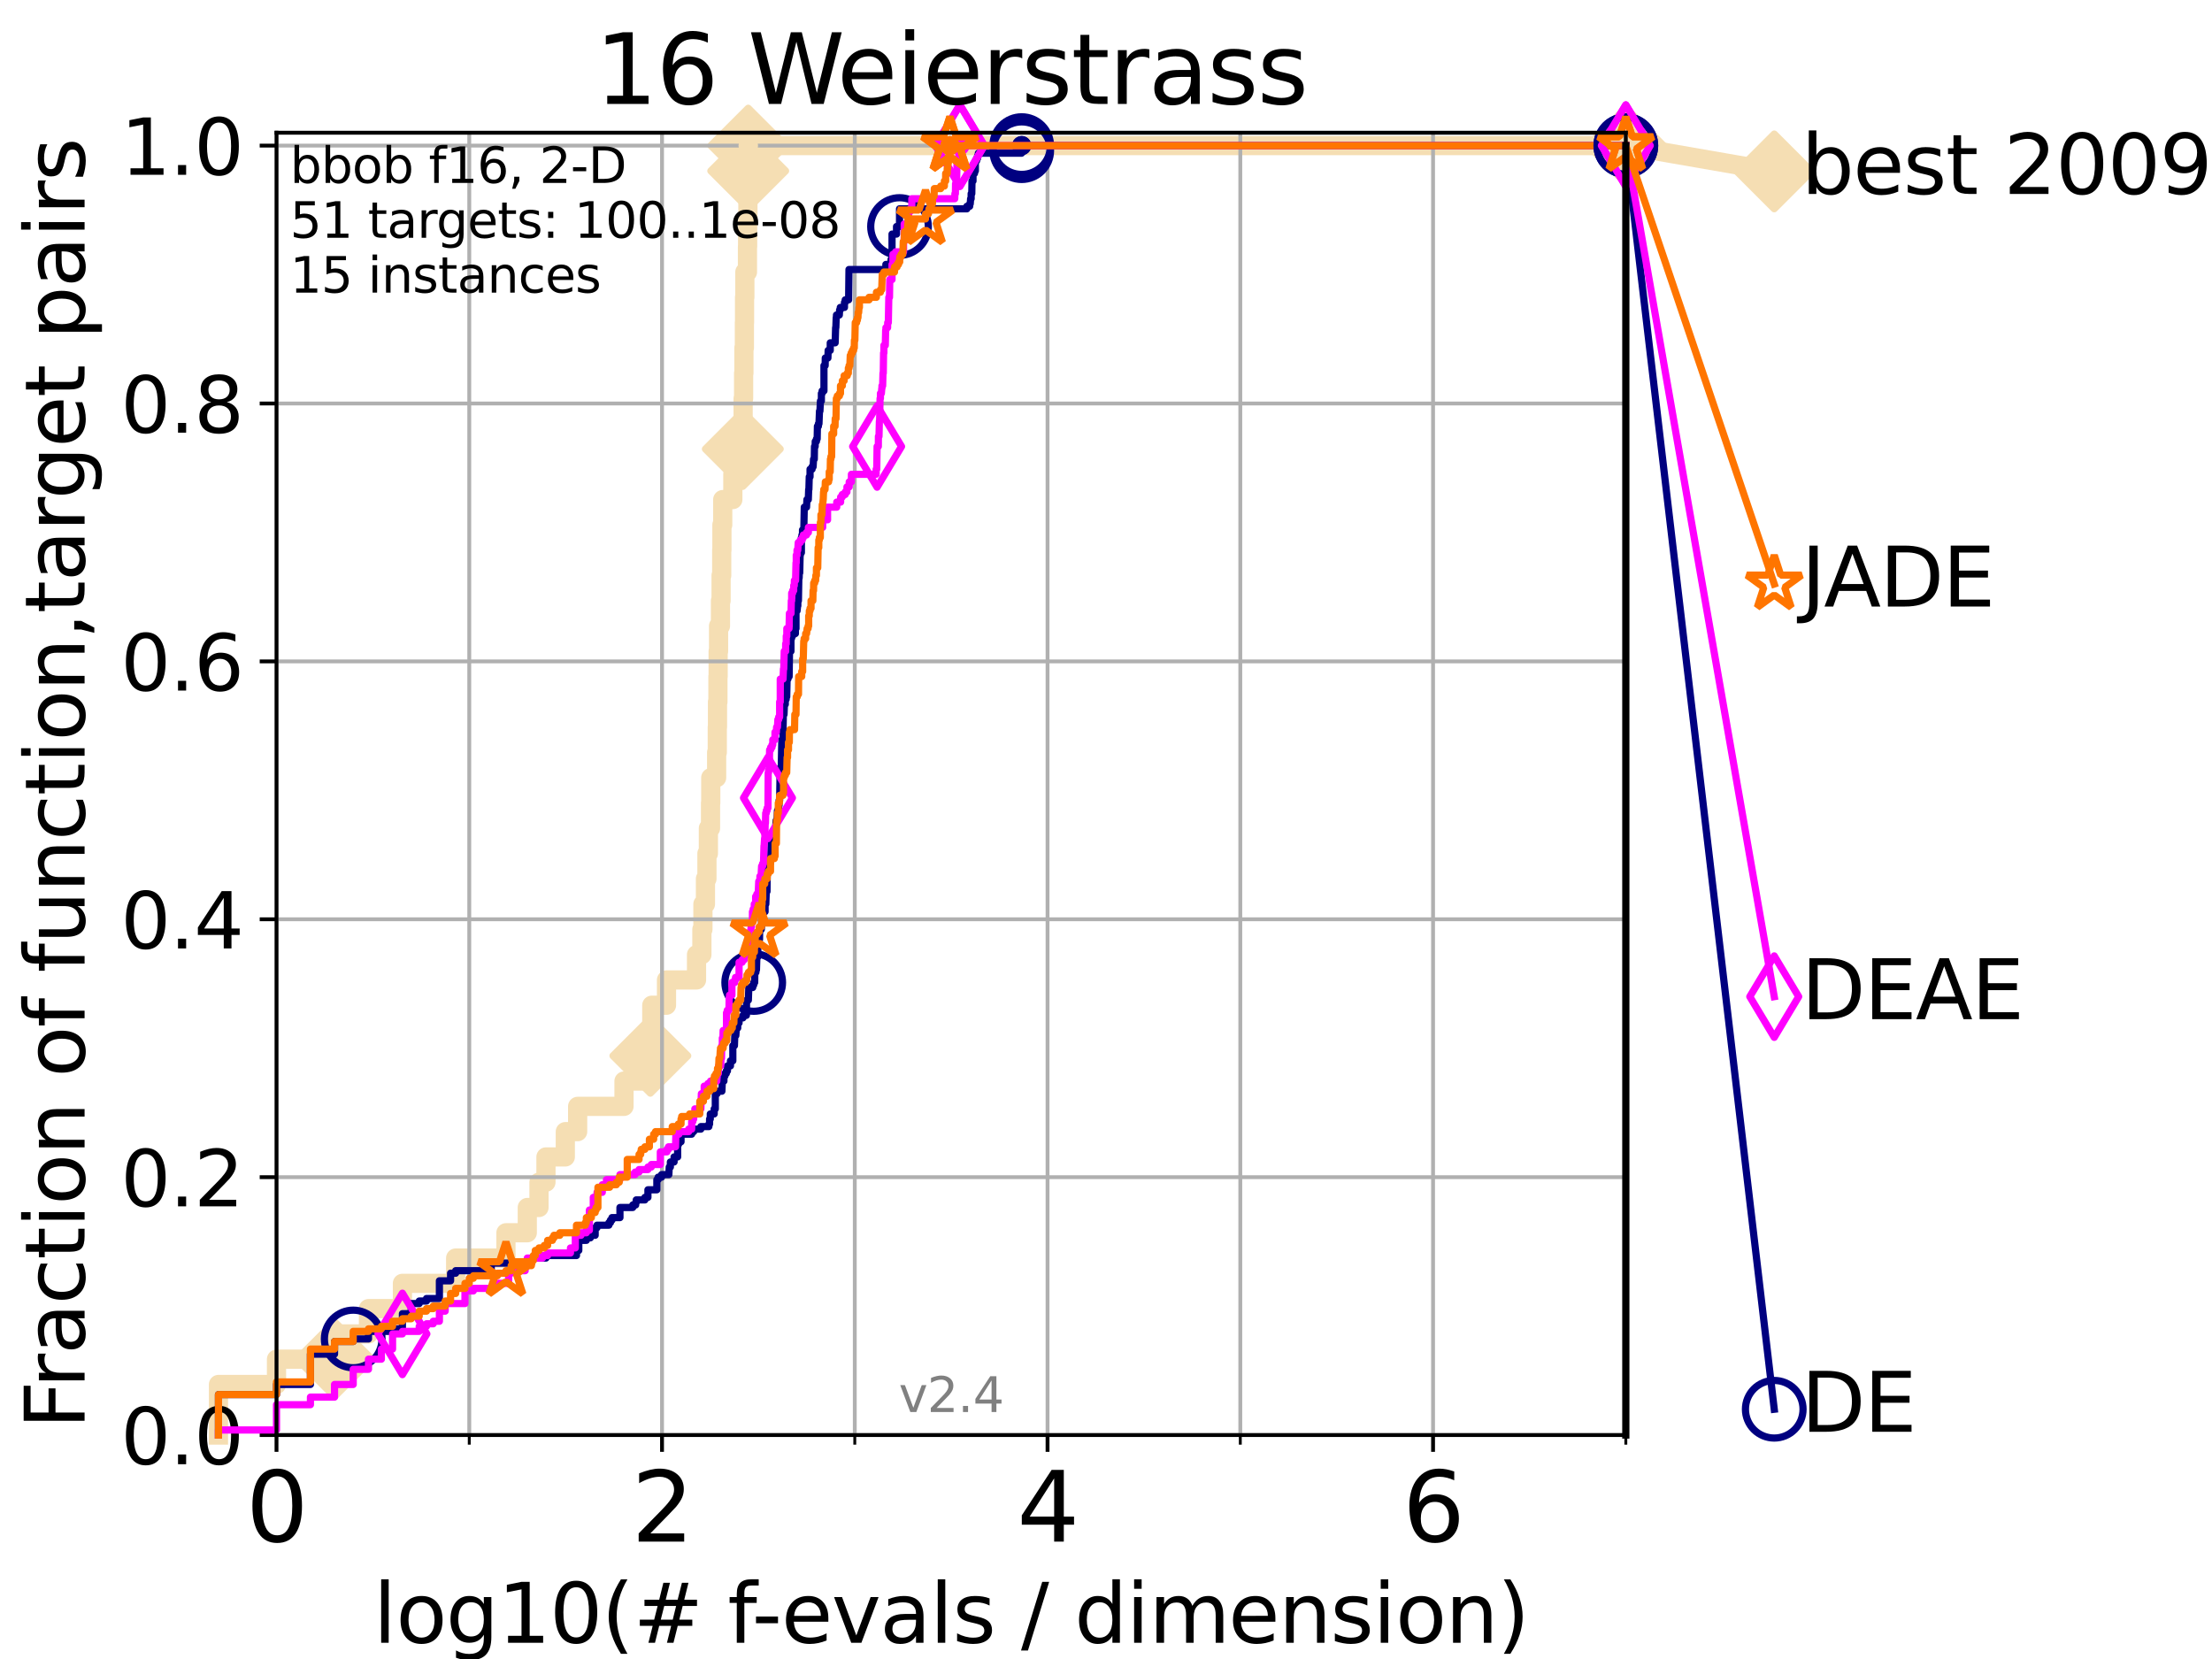 <?xml version="1.0" encoding="utf-8" standalone="no"?>
<!DOCTYPE svg PUBLIC "-//W3C//DTD SVG 1.1//EN"
  "http://www.w3.org/Graphics/SVG/1.1/DTD/svg11.dtd">
<svg height="345.6pt" version="1.1" viewBox="0 0 460.8 345.6" width="460.8pt" xmlns="http://www.w3.org/2000/svg" xmlns:xlink="http://www.w3.org/1999/xlink">
 <defs>
  <style type="text/css">*{stroke-linecap:butt;stroke-linejoin:round;}</style>
 </defs>
 <g id="figure_1">
  <g id="patch_1">
   <path d="M 0 345.6 
L 460.8 345.6 
L 460.8 0 
L 0 0 
z
" style="fill:#ffffff;"/>
  </g>
  <g id="axes_1">
   <g id="patch_2">
    <path d="M 57.6 298.944 
L 338.688 298.944 
L 338.688 27.648 
L 57.6 27.648 
z
" style="fill:#ffffff;"/>
   </g>
   <g id="line2d_1">
    <path d="M 45.512 298.944 
L 45.512 288.41 
L 57.6 288.41 
L 57.6 283.143 
L 69.688 283.143 
L 69.688 277.877 
L 76.759 277.877 
L 76.759 272.61 
L 83.83 272.61 
L 83.83 267.343 
L 94.921 267.343 
L 94.921 262.076 
L 105.398 262.076 
L 105.398 256.809 
L 109.843 256.809 
L 109.843 251.542 
L 112.281 251.542 
L 112.281 246.275 
L 113.735 246.275 
L 113.735 241.009 
L 117.765 241.009 
L 117.765 235.742 
L 120.335 235.742 
L 120.335 230.475 
L 129.991 230.475 
L 129.991 225.208 
L 133.578 225.208 
L 133.578 219.941 
L 135.482 219.941 
L 135.482 214.674 
L 135.78 214.674 
L 135.78 209.407 
L 138.845 209.407 
L 138.845 204.141 
L 145.098 204.141 
L 145.098 198.874 
L 146.216 198.874 
L 146.216 193.607 
L 146.431 193.607 
L 146.431 188.34 
L 146.958 188.34 
L 146.958 183.073 
L 147.267 183.073 
L 147.267 177.806 
L 147.57 177.806 
L 147.57 172.539 
L 148.015 172.539 
L 148.015 167.272 
L 148.064 167.272 
L 148.064 162.006 
L 149.287 162.006 
L 149.287 156.739 
L 149.423 156.739 
L 149.423 151.472 
L 149.468 151.472 
L 149.468 146.205 
L 149.557 146.205 
L 149.557 140.938 
L 149.602 140.938 
L 149.602 135.671 
L 149.691 135.671 
L 149.691 130.404 
L 150.086 130.404 
L 150.086 125.138 
L 150.215 125.138 
L 150.215 119.871 
L 150.344 119.871 
L 150.344 114.604 
L 150.387 114.604 
L 150.387 109.337 
L 150.557 109.337 
L 150.557 104.07 
L 152.662 104.07 
L 152.662 98.803 
L 154.741 98.803 
L 154.741 93.536 
L 154.807 93.536 
L 154.807 83.003 
L 154.906 83.003 
L 154.906 77.736 
L 154.972 77.736 
L 154.972 72.469 
L 155.07 72.469 
L 155.07 67.202 
L 155.103 67.202 
L 155.103 61.935 
L 155.168 61.935 
L 155.168 56.668 
L 155.71 56.668 
L 155.71 51.402 
L 155.742 51.402 
L 155.742 46.135 
L 155.804 46.135 
L 155.804 35.601 
L 155.867 35.601 
L 155.867 30.334 
L 338.688 30.334 
" style="fill:none;stroke:#f5deb3;stroke-linecap:square;stroke-width:4;"/>
   </g>
   <g id="line2d_2">
    <defs>
     <path d="M 0 7.778 
L 7.778 0 
L 0 -7.778 
L -7.778 0 
z
" id="m868119dfd6" style="stroke:#f5deb3;stroke-linejoin:miter;stroke-width:1.5;"/>
    </defs>
    <g>
     <use style="fill:#f5deb3;stroke:#f5deb3;stroke-linejoin:miter;stroke-width:1.5;" x="69.688" xlink:href="#m868119dfd6" y="283.143"/>
     <use style="fill:#f5deb3;stroke:#f5deb3;stroke-linejoin:miter;stroke-width:1.5;" x="135.482" xlink:href="#m868119dfd6" y="219.941"/>
     <use style="fill:#f5deb3;stroke:#f5deb3;stroke-linejoin:miter;stroke-width:1.5;" x="154.741" xlink:href="#m868119dfd6" y="93.536"/>
     <use style="fill:#f5deb3;stroke:#f5deb3;stroke-linejoin:miter;stroke-width:1.5;" x="155.867" xlink:href="#m868119dfd6" y="35.601"/>
     <use style="fill:#f5deb3;stroke:#f5deb3;stroke-linejoin:miter;stroke-width:1.5;" x="155.867" xlink:href="#m868119dfd6" y="30.334"/>
     <use style="fill:#f5deb3;stroke:#f5deb3;stroke-linejoin:miter;stroke-width:1.5;" x="338.688" xlink:href="#m868119dfd6" y="30.334"/>
    </g>
   </g>
   <g id="line2d_3">
    <path style="fill:none;stroke:#f5deb3;stroke-linecap:square;stroke-width:4;"/>
    <g/>
   </g>
   <g id="line2d_4">
    <path d="M 338.688 30.334 
L 369.608 35.706 
" style="fill:none;stroke:#f5deb3;stroke-linecap:square;stroke-width:4;"/>
    <g>
     <use style="fill:#f5deb3;stroke:#f5deb3;stroke-linejoin:miter;stroke-width:1.5;" x="338.688" xlink:href="#m868119dfd6" y="30.334"/>
     <use style="fill:#f5deb3;stroke:#f5deb3;stroke-linejoin:miter;stroke-width:1.5;" x="369.608" xlink:href="#m868119dfd6" y="35.706"/>
    </g>
   </g>
   <g id="matplotlib.axis_1">
    <g id="xtick_1">
     <g id="line2d_5">
      <path clip-path="url(#p20ef427e52)" d="M 57.6 298.944 
L 57.6 27.648 
" style="fill:none;stroke:#b0b0b0;stroke-linecap:square;stroke-width:0.8;"/>
     </g>
     <g id="line2d_6">
      <defs>
       <path d="M 0 0 
L 0 3.5 
" id="m5b0f3e51cd" style="stroke:#000000;stroke-width:0.8;"/>
      </defs>
      <g>
       <use style="stroke:#000000;stroke-width:0.8;" x="57.6" xlink:href="#m5b0f3e51cd" y="298.944"/>
      </g>
     </g>
     <g id="text_1">
      <!-- 0 -->
      <g transform="translate(51.237 321.141)scale(0.2 -0.2)">
       <defs>
        <path d="M 2034 4250 
Q 1547 4250 1301 3770 
Q 1056 3291 1056 2328 
Q 1056 1369 1301 889 
Q 1547 409 2034 409 
Q 2525 409 2770 889 
Q 3016 1369 3016 2328 
Q 3016 3291 2770 3770 
Q 2525 4250 2034 4250 
z
M 2034 4750 
Q 2819 4750 3233 4129 
Q 3647 3509 3647 2328 
Q 3647 1150 3233 529 
Q 2819 -91 2034 -91 
Q 1250 -91 836 529 
Q 422 1150 422 2328 
Q 422 3509 836 4129 
Q 1250 4750 2034 4750 
z
" id="DejaVuSans-30" transform="scale(0.016)"/>
       </defs>
       <use xlink:href="#DejaVuSans-30"/>
      </g>
     </g>
    </g>
    <g id="xtick_2">
     <g id="line2d_7">
      <path clip-path="url(#p20ef427e52)" d="M 137.911 298.944 
L 137.911 27.648 
" style="fill:none;stroke:#b0b0b0;stroke-linecap:square;stroke-width:0.8;"/>
     </g>
     <g id="line2d_8">
      <g>
       <use style="stroke:#000000;stroke-width:0.8;" x="137.911" xlink:href="#m5b0f3e51cd" y="298.944"/>
      </g>
     </g>
     <g id="text_2">
      <!-- 2 -->
      <g transform="translate(131.548 321.141)scale(0.2 -0.2)">
       <defs>
        <path d="M 1228 531 
L 3431 531 
L 3431 0 
L 469 0 
L 469 531 
Q 828 903 1448 1529 
Q 2069 2156 2228 2338 
Q 2531 2678 2651 2914 
Q 2772 3150 2772 3378 
Q 2772 3750 2511 3984 
Q 2250 4219 1831 4219 
Q 1534 4219 1204 4116 
Q 875 4013 500 3803 
L 500 4441 
Q 881 4594 1212 4672 
Q 1544 4750 1819 4750 
Q 2544 4750 2975 4387 
Q 3406 4025 3406 3419 
Q 3406 3131 3298 2873 
Q 3191 2616 2906 2266 
Q 2828 2175 2409 1742 
Q 1991 1309 1228 531 
z
" id="DejaVuSans-32" transform="scale(0.016)"/>
       </defs>
       <use xlink:href="#DejaVuSans-32"/>
      </g>
     </g>
    </g>
    <g id="xtick_3">
     <g id="line2d_9">
      <path clip-path="url(#p20ef427e52)" d="M 218.222 298.944 
L 218.222 27.648 
" style="fill:none;stroke:#b0b0b0;stroke-linecap:square;stroke-width:0.8;"/>
     </g>
     <g id="line2d_10">
      <g>
       <use style="stroke:#000000;stroke-width:0.8;" x="218.222" xlink:href="#m5b0f3e51cd" y="298.944"/>
      </g>
     </g>
     <g id="text_3">
      <!-- 4 -->
      <g transform="translate(211.859 321.141)scale(0.2 -0.2)">
       <defs>
        <path d="M 2419 4116 
L 825 1625 
L 2419 1625 
L 2419 4116 
z
M 2253 4666 
L 3047 4666 
L 3047 1625 
L 3713 1625 
L 3713 1100 
L 3047 1100 
L 3047 0 
L 2419 0 
L 2419 1100 
L 313 1100 
L 313 1709 
L 2253 4666 
z
" id="DejaVuSans-34" transform="scale(0.016)"/>
       </defs>
       <use xlink:href="#DejaVuSans-34"/>
      </g>
     </g>
    </g>
    <g id="xtick_4">
     <g id="line2d_11">
      <path clip-path="url(#p20ef427e52)" d="M 298.533 298.944 
L 298.533 27.648 
" style="fill:none;stroke:#b0b0b0;stroke-linecap:square;stroke-width:0.8;"/>
     </g>
     <g id="line2d_12">
      <g>
       <use style="stroke:#000000;stroke-width:0.8;" x="298.533" xlink:href="#m5b0f3e51cd" y="298.944"/>
      </g>
     </g>
     <g id="text_4">
      <!-- 6 -->
      <g transform="translate(292.17 321.141)scale(0.2 -0.2)">
       <defs>
        <path d="M 2113 2584 
Q 1688 2584 1439 2293 
Q 1191 2003 1191 1497 
Q 1191 994 1439 701 
Q 1688 409 2113 409 
Q 2538 409 2786 701 
Q 3034 994 3034 1497 
Q 3034 2003 2786 2293 
Q 2538 2584 2113 2584 
z
M 3366 4563 
L 3366 3988 
Q 3128 4100 2886 4159 
Q 2644 4219 2406 4219 
Q 1781 4219 1451 3797 
Q 1122 3375 1075 2522 
Q 1259 2794 1537 2939 
Q 1816 3084 2150 3084 
Q 2853 3084 3261 2657 
Q 3669 2231 3669 1497 
Q 3669 778 3244 343 
Q 2819 -91 2113 -91 
Q 1303 -91 875 529 
Q 447 1150 447 2328 
Q 447 3434 972 4092 
Q 1497 4750 2381 4750 
Q 2619 4750 2861 4703 
Q 3103 4656 3366 4563 
z
" id="DejaVuSans-36" transform="scale(0.016)"/>
       </defs>
       <use xlink:href="#DejaVuSans-36"/>
      </g>
     </g>
    </g>
    <g id="xtick_5">
     <g id="line2d_13">
      <path clip-path="url(#p20ef427e52)" d="M 97.755 298.944 
L 97.755 27.648 
" style="fill:none;stroke:#b0b0b0;stroke-linecap:square;stroke-width:0.8;"/>
     </g>
     <g id="line2d_14">
      <defs>
       <path d="M 0 0 
L 0 2 
" id="ma97b4ef25b" style="stroke:#000000;stroke-width:0.6;"/>
      </defs>
      <g>
       <use style="stroke:#000000;stroke-width:0.6;" x="97.755" xlink:href="#ma97b4ef25b" y="298.944"/>
      </g>
     </g>
    </g>
    <g id="xtick_6">
     <g id="line2d_15">
      <path clip-path="url(#p20ef427e52)" d="M 178.066 298.944 
L 178.066 27.648 
" style="fill:none;stroke:#b0b0b0;stroke-linecap:square;stroke-width:0.8;"/>
     </g>
     <g id="line2d_16">
      <g>
       <use style="stroke:#000000;stroke-width:0.6;" x="178.066" xlink:href="#ma97b4ef25b" y="298.944"/>
      </g>
     </g>
    </g>
    <g id="xtick_7">
     <g id="line2d_17">
      <path clip-path="url(#p20ef427e52)" d="M 258.377 298.944 
L 258.377 27.648 
" style="fill:none;stroke:#b0b0b0;stroke-linecap:square;stroke-width:0.8;"/>
     </g>
     <g id="line2d_18">
      <g>
       <use style="stroke:#000000;stroke-width:0.6;" x="258.377" xlink:href="#ma97b4ef25b" y="298.944"/>
      </g>
     </g>
    </g>
    <g id="xtick_8">
     <g id="line2d_19">
      <path clip-path="url(#p20ef427e52)" d="M 338.688 298.944 
L 338.688 27.648 
" style="fill:none;stroke:#b0b0b0;stroke-linecap:square;stroke-width:0.8;"/>
     </g>
     <g id="line2d_20">
      <g>
       <use style="stroke:#000000;stroke-width:0.6;" x="338.688" xlink:href="#ma97b4ef25b" y="298.944"/>
      </g>
     </g>
    </g>
    <g id="text_5">
     <!-- log10(# f-evals / dimension) -->
     <g transform="translate(77.764 342.218)scale(0.17 -0.17)">
      <defs>
       <path d="M 603 4863 
L 1178 4863 
L 1178 0 
L 603 0 
L 603 4863 
z
" id="DejaVuSans-6c" transform="scale(0.016)"/>
       <path d="M 1959 3097 
Q 1497 3097 1228 2736 
Q 959 2375 959 1747 
Q 959 1119 1226 758 
Q 1494 397 1959 397 
Q 2419 397 2687 759 
Q 2956 1122 2956 1747 
Q 2956 2369 2687 2733 
Q 2419 3097 1959 3097 
z
M 1959 3584 
Q 2709 3584 3137 3096 
Q 3566 2609 3566 1747 
Q 3566 888 3137 398 
Q 2709 -91 1959 -91 
Q 1206 -91 779 398 
Q 353 888 353 1747 
Q 353 2609 779 3096 
Q 1206 3584 1959 3584 
z
" id="DejaVuSans-6f" transform="scale(0.016)"/>
       <path d="M 2906 1791 
Q 2906 2416 2648 2759 
Q 2391 3103 1925 3103 
Q 1463 3103 1205 2759 
Q 947 2416 947 1791 
Q 947 1169 1205 825 
Q 1463 481 1925 481 
Q 2391 481 2648 825 
Q 2906 1169 2906 1791 
z
M 3481 434 
Q 3481 -459 3084 -895 
Q 2688 -1331 1869 -1331 
Q 1566 -1331 1297 -1286 
Q 1028 -1241 775 -1147 
L 775 -588 
Q 1028 -725 1275 -790 
Q 1522 -856 1778 -856 
Q 2344 -856 2625 -561 
Q 2906 -266 2906 331 
L 2906 616 
Q 2728 306 2450 153 
Q 2172 0 1784 0 
Q 1141 0 747 490 
Q 353 981 353 1791 
Q 353 2603 747 3093 
Q 1141 3584 1784 3584 
Q 2172 3584 2450 3431 
Q 2728 3278 2906 2969 
L 2906 3500 
L 3481 3500 
L 3481 434 
z
" id="DejaVuSans-67" transform="scale(0.016)"/>
       <path d="M 794 531 
L 1825 531 
L 1825 4091 
L 703 3866 
L 703 4441 
L 1819 4666 
L 2450 4666 
L 2450 531 
L 3481 531 
L 3481 0 
L 794 0 
L 794 531 
z
" id="DejaVuSans-31" transform="scale(0.016)"/>
       <path d="M 1984 4856 
Q 1566 4138 1362 3434 
Q 1159 2731 1159 2009 
Q 1159 1288 1364 580 
Q 1569 -128 1984 -844 
L 1484 -844 
Q 1016 -109 783 600 
Q 550 1309 550 2009 
Q 550 2706 781 3412 
Q 1013 4119 1484 4856 
L 1984 4856 
z
" id="DejaVuSans-28" transform="scale(0.016)"/>
       <path d="M 3272 2816 
L 2363 2816 
L 2100 1772 
L 3016 1772 
L 3272 2816 
z
M 2803 4594 
L 2478 3297 
L 3391 3297 
L 3719 4594 
L 4219 4594 
L 3897 3297 
L 4872 3297 
L 4872 2816 
L 3775 2816 
L 3519 1772 
L 4513 1772 
L 4513 1294 
L 3397 1294 
L 3072 0 
L 2572 0 
L 2894 1294 
L 1978 1294 
L 1656 0 
L 1153 0 
L 1478 1294 
L 494 1294 
L 494 1772 
L 1594 1772 
L 1856 2816 
L 850 2816 
L 850 3297 
L 1978 3297 
L 2297 4594 
L 2803 4594 
z
" id="DejaVuSans-23" transform="scale(0.016)"/>
       <path id="DejaVuSans-20" transform="scale(0.016)"/>
       <path d="M 2375 4863 
L 2375 4384 
L 1825 4384 
Q 1516 4384 1395 4259 
Q 1275 4134 1275 3809 
L 1275 3500 
L 2222 3500 
L 2222 3053 
L 1275 3053 
L 1275 0 
L 697 0 
L 697 3053 
L 147 3053 
L 147 3500 
L 697 3500 
L 697 3744 
Q 697 4328 969 4595 
Q 1241 4863 1831 4863 
L 2375 4863 
z
" id="DejaVuSans-66" transform="scale(0.016)"/>
       <path d="M 313 2009 
L 1997 2009 
L 1997 1497 
L 313 1497 
L 313 2009 
z
" id="DejaVuSans-2d" transform="scale(0.016)"/>
       <path d="M 3597 1894 
L 3597 1613 
L 953 1613 
Q 991 1019 1311 708 
Q 1631 397 2203 397 
Q 2534 397 2845 478 
Q 3156 559 3463 722 
L 3463 178 
Q 3153 47 2828 -22 
Q 2503 -91 2169 -91 
Q 1331 -91 842 396 
Q 353 884 353 1716 
Q 353 2575 817 3079 
Q 1281 3584 2069 3584 
Q 2775 3584 3186 3129 
Q 3597 2675 3597 1894 
z
M 3022 2063 
Q 3016 2534 2758 2815 
Q 2500 3097 2075 3097 
Q 1594 3097 1305 2825 
Q 1016 2553 972 2059 
L 3022 2063 
z
" id="DejaVuSans-65" transform="scale(0.016)"/>
       <path d="M 191 3500 
L 800 3500 
L 1894 563 
L 2988 3500 
L 3597 3500 
L 2284 0 
L 1503 0 
L 191 3500 
z
" id="DejaVuSans-76" transform="scale(0.016)"/>
       <path d="M 2194 1759 
Q 1497 1759 1228 1600 
Q 959 1441 959 1056 
Q 959 750 1161 570 
Q 1363 391 1709 391 
Q 2188 391 2477 730 
Q 2766 1069 2766 1631 
L 2766 1759 
L 2194 1759 
z
M 3341 1997 
L 3341 0 
L 2766 0 
L 2766 531 
Q 2569 213 2275 61 
Q 1981 -91 1556 -91 
Q 1019 -91 701 211 
Q 384 513 384 1019 
Q 384 1609 779 1909 
Q 1175 2209 1959 2209 
L 2766 2209 
L 2766 2266 
Q 2766 2663 2505 2880 
Q 2244 3097 1772 3097 
Q 1472 3097 1187 3025 
Q 903 2953 641 2809 
L 641 3341 
Q 956 3463 1253 3523 
Q 1550 3584 1831 3584 
Q 2591 3584 2966 3190 
Q 3341 2797 3341 1997 
z
" id="DejaVuSans-61" transform="scale(0.016)"/>
       <path d="M 2834 3397 
L 2834 2853 
Q 2591 2978 2328 3040 
Q 2066 3103 1784 3103 
Q 1356 3103 1142 2972 
Q 928 2841 928 2578 
Q 928 2378 1081 2264 
Q 1234 2150 1697 2047 
L 1894 2003 
Q 2506 1872 2764 1633 
Q 3022 1394 3022 966 
Q 3022 478 2636 193 
Q 2250 -91 1575 -91 
Q 1294 -91 989 -36 
Q 684 19 347 128 
L 347 722 
Q 666 556 975 473 
Q 1284 391 1588 391 
Q 1994 391 2212 530 
Q 2431 669 2431 922 
Q 2431 1156 2273 1281 
Q 2116 1406 1581 1522 
L 1381 1569 
Q 847 1681 609 1914 
Q 372 2147 372 2553 
Q 372 3047 722 3315 
Q 1072 3584 1716 3584 
Q 2034 3584 2315 3537 
Q 2597 3491 2834 3397 
z
" id="DejaVuSans-73" transform="scale(0.016)"/>
       <path d="M 1625 4666 
L 2156 4666 
L 531 -594 
L 0 -594 
L 1625 4666 
z
" id="DejaVuSans-2f" transform="scale(0.016)"/>
       <path d="M 2906 2969 
L 2906 4863 
L 3481 4863 
L 3481 0 
L 2906 0 
L 2906 525 
Q 2725 213 2448 61 
Q 2172 -91 1784 -91 
Q 1150 -91 751 415 
Q 353 922 353 1747 
Q 353 2572 751 3078 
Q 1150 3584 1784 3584 
Q 2172 3584 2448 3432 
Q 2725 3281 2906 2969 
z
M 947 1747 
Q 947 1113 1208 752 
Q 1469 391 1925 391 
Q 2381 391 2643 752 
Q 2906 1113 2906 1747 
Q 2906 2381 2643 2742 
Q 2381 3103 1925 3103 
Q 1469 3103 1208 2742 
Q 947 2381 947 1747 
z
" id="DejaVuSans-64" transform="scale(0.016)"/>
       <path d="M 603 3500 
L 1178 3500 
L 1178 0 
L 603 0 
L 603 3500 
z
M 603 4863 
L 1178 4863 
L 1178 4134 
L 603 4134 
L 603 4863 
z
" id="DejaVuSans-69" transform="scale(0.016)"/>
       <path d="M 3328 2828 
Q 3544 3216 3844 3400 
Q 4144 3584 4550 3584 
Q 5097 3584 5394 3201 
Q 5691 2819 5691 2113 
L 5691 0 
L 5113 0 
L 5113 2094 
Q 5113 2597 4934 2840 
Q 4756 3084 4391 3084 
Q 3944 3084 3684 2787 
Q 3425 2491 3425 1978 
L 3425 0 
L 2847 0 
L 2847 2094 
Q 2847 2600 2669 2842 
Q 2491 3084 2119 3084 
Q 1678 3084 1418 2786 
Q 1159 2488 1159 1978 
L 1159 0 
L 581 0 
L 581 3500 
L 1159 3500 
L 1159 2956 
Q 1356 3278 1631 3431 
Q 1906 3584 2284 3584 
Q 2666 3584 2933 3390 
Q 3200 3197 3328 2828 
z
" id="DejaVuSans-6d" transform="scale(0.016)"/>
       <path d="M 3513 2113 
L 3513 0 
L 2938 0 
L 2938 2094 
Q 2938 2591 2744 2837 
Q 2550 3084 2163 3084 
Q 1697 3084 1428 2787 
Q 1159 2491 1159 1978 
L 1159 0 
L 581 0 
L 581 3500 
L 1159 3500 
L 1159 2956 
Q 1366 3272 1645 3428 
Q 1925 3584 2291 3584 
Q 2894 3584 3203 3211 
Q 3513 2838 3513 2113 
z
" id="DejaVuSans-6e" transform="scale(0.016)"/>
       <path d="M 513 4856 
L 1013 4856 
Q 1481 4119 1714 3412 
Q 1947 2706 1947 2009 
Q 1947 1309 1714 600 
Q 1481 -109 1013 -844 
L 513 -844 
Q 928 -128 1133 580 
Q 1338 1288 1338 2009 
Q 1338 2731 1133 3434 
Q 928 4138 513 4856 
z
" id="DejaVuSans-29" transform="scale(0.016)"/>
      </defs>
      <use xlink:href="#DejaVuSans-6c"/>
      <use x="27.783" xlink:href="#DejaVuSans-6f"/>
      <use x="88.965" xlink:href="#DejaVuSans-67"/>
      <use x="152.441" xlink:href="#DejaVuSans-31"/>
      <use x="216.064" xlink:href="#DejaVuSans-30"/>
      <use x="279.688" xlink:href="#DejaVuSans-28"/>
      <use x="318.701" xlink:href="#DejaVuSans-23"/>
      <use x="402.49" xlink:href="#DejaVuSans-20"/>
      <use x="434.277" xlink:href="#DejaVuSans-66"/>
      <use x="463.982" xlink:href="#DejaVuSans-2d"/>
      <use x="500.066" xlink:href="#DejaVuSans-65"/>
      <use x="561.59" xlink:href="#DejaVuSans-76"/>
      <use x="620.77" xlink:href="#DejaVuSans-61"/>
      <use x="682.049" xlink:href="#DejaVuSans-6c"/>
      <use x="709.832" xlink:href="#DejaVuSans-73"/>
      <use x="761.932" xlink:href="#DejaVuSans-20"/>
      <use x="793.719" xlink:href="#DejaVuSans-2f"/>
      <use x="827.41" xlink:href="#DejaVuSans-20"/>
      <use x="859.197" xlink:href="#DejaVuSans-64"/>
      <use x="922.674" xlink:href="#DejaVuSans-69"/>
      <use x="950.457" xlink:href="#DejaVuSans-6d"/>
      <use x="1047.869" xlink:href="#DejaVuSans-65"/>
      <use x="1109.393" xlink:href="#DejaVuSans-6e"/>
      <use x="1172.771" xlink:href="#DejaVuSans-73"/>
      <use x="1224.871" xlink:href="#DejaVuSans-69"/>
      <use x="1252.654" xlink:href="#DejaVuSans-6f"/>
      <use x="1313.836" xlink:href="#DejaVuSans-6e"/>
      <use x="1377.215" xlink:href="#DejaVuSans-29"/>
     </g>
    </g>
   </g>
   <g id="matplotlib.axis_2">
    <g id="ytick_1">
     <g id="line2d_21">
      <path clip-path="url(#p20ef427e52)" d="M 57.6 298.944 
L 338.688 298.944 
" style="fill:none;stroke:#b0b0b0;stroke-linecap:square;stroke-width:0.8;"/>
     </g>
     <g id="line2d_22">
      <defs>
       <path d="M 0 0 
L -3.5 0 
" id="mbed54e51c4" style="stroke:#000000;stroke-width:0.8;"/>
      </defs>
      <g>
       <use style="stroke:#000000;stroke-width:0.8;" x="57.6" xlink:href="#mbed54e51c4" y="298.944"/>
      </g>
     </g>
     <g id="text_6">
      <!-- 0.0 -->
      <g transform="translate(25.155 305.023)scale(0.16 -0.16)">
       <defs>
        <path d="M 684 794 
L 1344 794 
L 1344 0 
L 684 0 
L 684 794 
z
" id="DejaVuSans-2e" transform="scale(0.016)"/>
       </defs>
       <use xlink:href="#DejaVuSans-30"/>
       <use x="63.623" xlink:href="#DejaVuSans-2e"/>
       <use x="95.41" xlink:href="#DejaVuSans-30"/>
      </g>
     </g>
    </g>
    <g id="ytick_2">
     <g id="line2d_23">
      <path clip-path="url(#p20ef427e52)" d="M 57.6 245.222 
L 338.688 245.222 
" style="fill:none;stroke:#b0b0b0;stroke-linecap:square;stroke-width:0.8;"/>
     </g>
     <g id="line2d_24">
      <g>
       <use style="stroke:#000000;stroke-width:0.8;" x="57.6" xlink:href="#mbed54e51c4" y="245.222"/>
      </g>
     </g>
     <g id="text_7">
      <!-- 0.2 -->
      <g transform="translate(25.155 251.301)scale(0.16 -0.16)">
       <use xlink:href="#DejaVuSans-30"/>
       <use x="63.623" xlink:href="#DejaVuSans-2e"/>
       <use x="95.41" xlink:href="#DejaVuSans-32"/>
      </g>
     </g>
    </g>
    <g id="ytick_3">
     <g id="line2d_25">
      <path clip-path="url(#p20ef427e52)" d="M 57.6 191.5 
L 338.688 191.5 
" style="fill:none;stroke:#b0b0b0;stroke-linecap:square;stroke-width:0.8;"/>
     </g>
     <g id="line2d_26">
      <g>
       <use style="stroke:#000000;stroke-width:0.8;" x="57.6" xlink:href="#mbed54e51c4" y="191.5"/>
      </g>
     </g>
     <g id="text_8">
      <!-- 0.4 -->
      <g transform="translate(25.155 197.579)scale(0.16 -0.16)">
       <use xlink:href="#DejaVuSans-30"/>
       <use x="63.623" xlink:href="#DejaVuSans-2e"/>
       <use x="95.41" xlink:href="#DejaVuSans-34"/>
      </g>
     </g>
    </g>
    <g id="ytick_4">
     <g id="line2d_27">
      <path clip-path="url(#p20ef427e52)" d="M 57.6 137.778 
L 338.688 137.778 
" style="fill:none;stroke:#b0b0b0;stroke-linecap:square;stroke-width:0.8;"/>
     </g>
     <g id="line2d_28">
      <g>
       <use style="stroke:#000000;stroke-width:0.8;" x="57.6" xlink:href="#mbed54e51c4" y="137.778"/>
      </g>
     </g>
     <g id="text_9">
      <!-- 0.6 -->
      <g transform="translate(25.155 143.857)scale(0.16 -0.16)">
       <use xlink:href="#DejaVuSans-30"/>
       <use x="63.623" xlink:href="#DejaVuSans-2e"/>
       <use x="95.41" xlink:href="#DejaVuSans-36"/>
      </g>
     </g>
    </g>
    <g id="ytick_5">
     <g id="line2d_29">
      <path clip-path="url(#p20ef427e52)" d="M 57.6 84.056 
L 338.688 84.056 
" style="fill:none;stroke:#b0b0b0;stroke-linecap:square;stroke-width:0.8;"/>
     </g>
     <g id="line2d_30">
      <g>
       <use style="stroke:#000000;stroke-width:0.8;" x="57.6" xlink:href="#mbed54e51c4" y="84.056"/>
      </g>
     </g>
     <g id="text_10">
      <!-- 0.8 -->
      <g transform="translate(25.155 90.135)scale(0.16 -0.16)">
       <defs>
        <path d="M 2034 2216 
Q 1584 2216 1326 1975 
Q 1069 1734 1069 1313 
Q 1069 891 1326 650 
Q 1584 409 2034 409 
Q 2484 409 2743 651 
Q 3003 894 3003 1313 
Q 3003 1734 2745 1975 
Q 2488 2216 2034 2216 
z
M 1403 2484 
Q 997 2584 770 2862 
Q 544 3141 544 3541 
Q 544 4100 942 4425 
Q 1341 4750 2034 4750 
Q 2731 4750 3128 4425 
Q 3525 4100 3525 3541 
Q 3525 3141 3298 2862 
Q 3072 2584 2669 2484 
Q 3125 2378 3379 2068 
Q 3634 1759 3634 1313 
Q 3634 634 3220 271 
Q 2806 -91 2034 -91 
Q 1263 -91 848 271 
Q 434 634 434 1313 
Q 434 1759 690 2068 
Q 947 2378 1403 2484 
z
M 1172 3481 
Q 1172 3119 1398 2916 
Q 1625 2713 2034 2713 
Q 2441 2713 2670 2916 
Q 2900 3119 2900 3481 
Q 2900 3844 2670 4047 
Q 2441 4250 2034 4250 
Q 1625 4250 1398 4047 
Q 1172 3844 1172 3481 
z
" id="DejaVuSans-38" transform="scale(0.016)"/>
       </defs>
       <use xlink:href="#DejaVuSans-30"/>
       <use x="63.623" xlink:href="#DejaVuSans-2e"/>
       <use x="95.41" xlink:href="#DejaVuSans-38"/>
      </g>
     </g>
    </g>
    <g id="ytick_6">
     <g id="line2d_31">
      <path clip-path="url(#p20ef427e52)" d="M 57.6 30.334 
L 338.688 30.334 
" style="fill:none;stroke:#b0b0b0;stroke-linecap:square;stroke-width:0.8;"/>
     </g>
     <g id="line2d_32">
      <g>
       <use style="stroke:#000000;stroke-width:0.8;" x="57.6" xlink:href="#mbed54e51c4" y="30.334"/>
      </g>
     </g>
     <g id="text_11">
      <!-- 1.0 -->
      <g transform="translate(25.155 36.413)scale(0.16 -0.16)">
       <use xlink:href="#DejaVuSans-31"/>
       <use x="63.623" xlink:href="#DejaVuSans-2e"/>
       <use x="95.41" xlink:href="#DejaVuSans-30"/>
      </g>
     </g>
    </g>
    <g id="text_12">
     <!-- Fraction of function,target pairs -->
     <g transform="translate(17.62 297.681)rotate(-90)scale(0.17 -0.17)">
      <defs>
       <path d="M 628 4666 
L 3309 4666 
L 3309 4134 
L 1259 4134 
L 1259 2759 
L 3109 2759 
L 3109 2228 
L 1259 2228 
L 1259 0 
L 628 0 
L 628 4666 
z
" id="DejaVuSans-46" transform="scale(0.016)"/>
       <path d="M 2631 2963 
Q 2534 3019 2420 3045 
Q 2306 3072 2169 3072 
Q 1681 3072 1420 2755 
Q 1159 2438 1159 1844 
L 1159 0 
L 581 0 
L 581 3500 
L 1159 3500 
L 1159 2956 
Q 1341 3275 1631 3429 
Q 1922 3584 2338 3584 
Q 2397 3584 2469 3576 
Q 2541 3569 2628 3553 
L 2631 2963 
z
" id="DejaVuSans-72" transform="scale(0.016)"/>
       <path d="M 3122 3366 
L 3122 2828 
Q 2878 2963 2633 3030 
Q 2388 3097 2138 3097 
Q 1578 3097 1268 2742 
Q 959 2388 959 1747 
Q 959 1106 1268 751 
Q 1578 397 2138 397 
Q 2388 397 2633 464 
Q 2878 531 3122 666 
L 3122 134 
Q 2881 22 2623 -34 
Q 2366 -91 2075 -91 
Q 1284 -91 818 406 
Q 353 903 353 1747 
Q 353 2603 823 3093 
Q 1294 3584 2113 3584 
Q 2378 3584 2631 3529 
Q 2884 3475 3122 3366 
z
" id="DejaVuSans-63" transform="scale(0.016)"/>
       <path d="M 1172 4494 
L 1172 3500 
L 2356 3500 
L 2356 3053 
L 1172 3053 
L 1172 1153 
Q 1172 725 1289 603 
Q 1406 481 1766 481 
L 2356 481 
L 2356 0 
L 1766 0 
Q 1100 0 847 248 
Q 594 497 594 1153 
L 594 3053 
L 172 3053 
L 172 3500 
L 594 3500 
L 594 4494 
L 1172 4494 
z
" id="DejaVuSans-74" transform="scale(0.016)"/>
       <path d="M 544 1381 
L 544 3500 
L 1119 3500 
L 1119 1403 
Q 1119 906 1312 657 
Q 1506 409 1894 409 
Q 2359 409 2629 706 
Q 2900 1003 2900 1516 
L 2900 3500 
L 3475 3500 
L 3475 0 
L 2900 0 
L 2900 538 
Q 2691 219 2414 64 
Q 2138 -91 1772 -91 
Q 1169 -91 856 284 
Q 544 659 544 1381 
z
M 1991 3584 
L 1991 3584 
z
" id="DejaVuSans-75" transform="scale(0.016)"/>
       <path d="M 750 794 
L 1409 794 
L 1409 256 
L 897 -744 
L 494 -744 
L 750 256 
L 750 794 
z
" id="DejaVuSans-2c" transform="scale(0.016)"/>
       <path d="M 1159 525 
L 1159 -1331 
L 581 -1331 
L 581 3500 
L 1159 3500 
L 1159 2969 
Q 1341 3281 1617 3432 
Q 1894 3584 2278 3584 
Q 2916 3584 3314 3078 
Q 3713 2572 3713 1747 
Q 3713 922 3314 415 
Q 2916 -91 2278 -91 
Q 1894 -91 1617 61 
Q 1341 213 1159 525 
z
M 3116 1747 
Q 3116 2381 2855 2742 
Q 2594 3103 2138 3103 
Q 1681 3103 1420 2742 
Q 1159 2381 1159 1747 
Q 1159 1113 1420 752 
Q 1681 391 2138 391 
Q 2594 391 2855 752 
Q 3116 1113 3116 1747 
z
" id="DejaVuSans-70" transform="scale(0.016)"/>
      </defs>
      <use xlink:href="#DejaVuSans-46"/>
      <use x="50.27" xlink:href="#DejaVuSans-72"/>
      <use x="91.383" xlink:href="#DejaVuSans-61"/>
      <use x="152.662" xlink:href="#DejaVuSans-63"/>
      <use x="207.643" xlink:href="#DejaVuSans-74"/>
      <use x="246.852" xlink:href="#DejaVuSans-69"/>
      <use x="274.635" xlink:href="#DejaVuSans-6f"/>
      <use x="335.816" xlink:href="#DejaVuSans-6e"/>
      <use x="399.195" xlink:href="#DejaVuSans-20"/>
      <use x="430.982" xlink:href="#DejaVuSans-6f"/>
      <use x="492.164" xlink:href="#DejaVuSans-66"/>
      <use x="527.369" xlink:href="#DejaVuSans-20"/>
      <use x="559.156" xlink:href="#DejaVuSans-66"/>
      <use x="594.361" xlink:href="#DejaVuSans-75"/>
      <use x="657.74" xlink:href="#DejaVuSans-6e"/>
      <use x="721.119" xlink:href="#DejaVuSans-63"/>
      <use x="776.1" xlink:href="#DejaVuSans-74"/>
      <use x="815.309" xlink:href="#DejaVuSans-69"/>
      <use x="843.092" xlink:href="#DejaVuSans-6f"/>
      <use x="904.273" xlink:href="#DejaVuSans-6e"/>
      <use x="967.652" xlink:href="#DejaVuSans-2c"/>
      <use x="999.439" xlink:href="#DejaVuSans-74"/>
      <use x="1038.648" xlink:href="#DejaVuSans-61"/>
      <use x="1099.928" xlink:href="#DejaVuSans-72"/>
      <use x="1139.291" xlink:href="#DejaVuSans-67"/>
      <use x="1202.768" xlink:href="#DejaVuSans-65"/>
      <use x="1264.291" xlink:href="#DejaVuSans-74"/>
      <use x="1303.5" xlink:href="#DejaVuSans-20"/>
      <use x="1335.287" xlink:href="#DejaVuSans-70"/>
      <use x="1398.764" xlink:href="#DejaVuSans-61"/>
      <use x="1460.043" xlink:href="#DejaVuSans-69"/>
      <use x="1487.826" xlink:href="#DejaVuSans-72"/>
      <use x="1528.939" xlink:href="#DejaVuSans-73"/>
     </g>
    </g>
   </g>
   <g id="line2d_33">
    <defs>
     <path d="M 0 1.5 
C 0.398 1.5 0.779 1.342 1.061 1.061 
C 1.342 0.779 1.5 0.398 1.5 0 
C 1.5 -0.398 1.342 -0.779 1.061 -1.061 
C 0.779 -1.342 0.398 -1.5 0 -1.5 
C -0.398 -1.5 -0.779 -1.342 -1.061 -1.061 
C -1.342 -0.779 -1.5 -0.398 -1.5 0 
C -1.5 0.398 -1.342 0.779 -1.061 1.061 
C -0.779 1.342 -0.398 1.5 0 1.5 
z
" id="m2922e896ca" style="stroke:#f5deb3;"/>
    </defs>
    <g>
     <use style="fill:#f5deb3;stroke:#f5deb3;" x="155.867" xlink:href="#m2922e896ca" y="30.334"/>
     <use style="fill:#f5deb3;stroke:#f5deb3;" x="155.867" xlink:href="#m2922e896ca" y="30.334"/>
    </g>
   </g>
   <g id="line2d_34">
    <defs>
     <path d="M 0 1.5 
C 0.398 1.5 0.779 1.342 1.061 1.061 
C 1.342 0.779 1.5 0.398 1.5 0 
C 1.5 -0.398 1.342 -0.779 1.061 -1.061 
C 0.779 -1.342 0.398 -1.5 0 -1.5 
C -0.398 -1.5 -0.779 -1.342 -1.061 -1.061 
C -1.342 -0.779 -1.5 -0.398 -1.5 0 
C -1.5 0.398 -1.342 0.779 -1.061 1.061 
C -0.779 1.342 -0.398 1.5 0 1.5 
z
" id="m3e8b5d4c6e" style="stroke:#000080;"/>
    </defs>
    <g>
     <use style="fill:#000080;stroke:#000080;" x="212.839" xlink:href="#m3e8b5d4c6e" y="30.334"/>
     <use style="fill:#000080;stroke:#000080;" x="212.839" xlink:href="#m3e8b5d4c6e" y="30.334"/>
    </g>
   </g>
   <g id="line2d_35">
    <path d="M 45.512 298.944 
L 45.512 290.517 
L 57.6 290.517 
L 57.6 288.41 
L 64.671 288.41 
L 64.671 282.09 
L 69.688 282.09 
L 69.688 279.457 
L 73.579 279.457 
L 73.579 278.93 
L 76.759 278.93 
L 76.759 277.35 
L 81.776 277.35 
L 81.776 276.823 
L 83.83 276.823 
L 83.83 273.663 
L 85.667 273.663 
L 85.667 271.556 
L 87.33 271.556 
L 87.33 271.03 
L 88.847 271.03 
L 88.847 270.503 
L 91.535 270.503 
L 91.535 266.816 
L 93.864 266.816 
L 93.864 265.236 
L 94.921 265.236 
L 94.921 264.709 
L 102.331 264.709 
L 102.331 263.129 
L 110.274 263.129 
L 110.274 262.603 
L 110.694 262.603 
L 110.694 262.076 
L 113.735 262.076 
L 113.735 261.549 
L 120.094 261.549 
L 120.094 260.496 
L 120.572 260.496 
L 120.572 258.389 
L 122.148 258.389 
L 122.148 257.862 
L 122.989 257.862 
L 122.989 257.336 
L 123.985 257.336 
L 123.985 255.756 
L 124.369 255.756 
L 124.369 255.229 
L 126.839 255.229 
L 126.839 254.702 
L 127.165 254.702 
L 127.165 254.176 
L 127.485 254.176 
L 127.485 253.649 
L 129.147 253.649 
L 129.147 251.542 
L 131.815 251.542 
L 131.815 251.016 
L 132.423 251.016 
L 132.423 250.489 
L 132.542 250.489 
L 132.542 249.962 
L 134.343 249.962 
L 134.343 249.436 
L 134.974 249.436 
L 134.974 247.855 
L 136.832 247.855 
L 136.832 245.749 
L 137.108 245.749 
L 137.108 245.222 
L 137.823 245.222 
L 137.823 244.695 
L 139.334 244.695 
L 139.414 243.115 
L 139.652 243.115 
L 139.652 242.062 
L 140.424 242.062 
L 140.424 241.009 
L 141.163 241.009 
L 141.163 238.375 
L 141.379 238.375 
L 141.379 237.848 
L 141.872 237.848 
L 141.872 236.268 
L 144.087 236.268 
L 144.087 235.742 
L 144.511 235.742 
L 144.511 235.215 
L 145.998 235.215 
L 145.998 234.688 
L 147.67 234.688 
L 147.67 234.162 
L 147.819 234.162 
L 147.819 233.108 
L 147.967 233.108 
L 147.967 232.055 
L 148.78 232.055 
L 148.78 231.001 
L 149.012 231.001 
L 149.012 227.841 
L 149.378 227.841 
L 149.378 227.315 
L 150.387 227.315 
L 150.472 225.208 
L 150.808 225.208 
L 150.808 224.155 
L 151.015 224.155 
L 151.015 223.628 
L 151.301 223.628 
L 151.301 223.101 
L 151.542 223.101 
L 151.542 222.048 
L 152.169 222.048 
L 152.169 220.994 
L 152.662 220.994 
L 152.662 217.834 
L 152.996 217.834 
L 153.069 215.728 
L 153.287 215.728 
L 153.395 214.148 
L 153.68 214.148 
L 153.68 213.094 
L 153.96 213.094 
L 153.96 212.041 
L 154.774 212.041 
L 154.774 211.514 
L 155.489 211.514 
L 155.521 208.354 
L 155.898 208.354 
L 155.991 205.721 
L 156.806 205.721 
L 156.806 205.194 
L 157.012 205.194 
L 157.012 204.667 
L 157.215 204.667 
L 157.243 202.56 
L 157.472 202.56 
L 157.472 202.034 
L 157.585 202.034 
L 157.67 199.4 
L 157.837 199.4 
L 157.893 196.767 
L 158.004 196.767 
L 158.004 195.714 
L 158.223 195.714 
L 158.25 193.607 
L 158.599 193.607 
L 158.679 191.5 
L 158.732 191.5 
L 158.758 190.447 
L 158.864 190.447 
L 158.864 189.92 
L 159.38 189.92 
L 159.38 188.34 
L 159.532 188.34 
L 159.633 185.706 
L 159.783 185.706 
L 159.833 180.966 
L 159.907 180.966 
L 159.907 180.44 
L 160.249 180.44 
L 160.249 179.913 
L 160.442 179.913 
L 160.442 178.86 
L 160.561 178.86 
L 160.656 175.173 
L 160.868 175.173 
L 160.868 174.119 
L 160.985 174.119 
L 160.985 173.593 
L 161.42 173.593 
L 161.443 172.539 
L 161.578 172.539 
L 161.668 170.959 
L 161.89 170.959 
L 161.956 168.853 
L 162.13 168.853 
L 162.239 167.799 
L 162.282 167.799 
L 162.303 166.746 
L 162.411 166.746 
L 162.517 160.426 
L 162.539 160.426 
L 162.539 159.899 
L 162.75 159.899 
L 162.854 154.632 
L 162.875 154.632 
L 162.875 154.105 
L 163.082 154.105 
L 163.185 148.838 
L 163.328 148.838 
L 163.409 146.732 
L 163.59 146.732 
L 163.59 145.678 
L 163.769 145.678 
L 163.769 145.152 
L 163.887 145.152 
L 163.966 141.465 
L 164.141 141.465 
L 164.141 140.938 
L 164.391 140.938 
L 164.467 135.671 
L 164.769 135.671 
L 164.769 133.038 
L 164.881 133.038 
L 164.881 132.511 
L 165.102 132.511 
L 165.102 131.985 
L 165.697 131.985 
L 165.697 130.931 
L 165.821 130.931 
L 165.821 127.244 
L 166.048 127.244 
L 166.152 126.191 
L 166.204 126.191 
L 166.204 125.138 
L 166.324 125.138 
L 166.409 120.397 
L 166.477 120.397 
L 166.511 119.344 
L 166.595 119.344 
L 166.679 115.657 
L 166.729 115.657 
L 166.729 115.131 
L 166.945 115.131 
L 166.945 111.97 
L 167.06 111.97 
L 167.06 111.444 
L 167.175 111.444 
L 167.175 110.39 
L 167.449 110.39 
L 167.545 105.65 
L 168.017 105.65 
L 168.094 104.07 
L 168.385 104.07 
L 168.461 101.963 
L 168.506 101.963 
L 168.582 99.33 
L 168.746 99.33 
L 168.746 97.75 
L 169.172 97.75 
L 169.172 97.223 
L 169.389 97.223 
L 169.475 95.643 
L 169.631 95.643 
L 169.673 93.01 
L 169.814 93.01 
L 169.828 91.956 
L 170.078 91.956 
L 170.078 91.43 
L 170.229 91.43 
L 170.283 88.796 
L 170.487 88.796 
L 170.487 88.27 
L 170.607 88.27 
L 170.714 85.636 
L 170.807 85.636 
L 170.912 83.529 
L 171.108 83.529 
L 171.108 81.949 
L 171.264 81.949 
L 171.264 81.423 
L 171.646 81.423 
L 171.646 76.156 
L 171.896 76.156 
L 171.921 74.576 
L 172.47 74.576 
L 172.518 72.996 
L 172.956 72.996 
L 172.956 71.416 
L 173.978 71.416 
L 174.076 68.255 
L 174.12 68.255 
L 174.197 66.149 
L 174.251 66.149 
L 174.251 65.622 
L 174.848 65.622 
L 174.901 64.569 
L 175.046 64.569 
L 175.046 64.042 
L 175.916 64.042 
L 175.916 62.989 
L 176.073 62.989 
L 176.073 62.462 
L 176.782 62.462 
L 176.857 56.142 
L 184.54 56.142 
L 184.54 55.088 
L 185.522 55.088 
L 185.625 54.035 
L 185.827 54.035 
L 185.827 48.768 
L 186.762 48.768 
L 186.762 47.188 
L 187.387 47.188 
L 187.387 43.501 
L 201.416 43.501 
L 201.416 42.975 
L 202.005 42.975 
L 202.005 42.448 
L 202.12 42.448 
L 202.194 41.395 
L 202.308 41.395 
L 202.308 40.341 
L 202.44 40.341 
L 202.483 37.708 
L 202.694 37.708 
L 202.694 36.128 
L 203.004 36.128 
L 203.004 35.601 
L 203.186 35.601 
L 203.186 33.494 
L 203.447 33.494 
L 203.447 32.968 
L 203.655 32.968 
L 203.655 32.441 
L 203.807 32.441 
L 203.807 31.914 
L 212.808 31.914 
L 212.839 30.334 
L 338.688 30.334 
L 338.688 30.334 
" style="fill:none;stroke:#000080;stroke-linecap:square;stroke-width:1.5;"/>
   </g>
   <g id="line2d_36">
    <defs>
     <path d="M 0 6 
C 1.591 6 3.117 5.368 4.243 4.243 
C 5.368 3.117 6 1.591 6 0 
C 6 -1.591 5.368 -3.117 4.243 -4.243 
C 3.117 -5.368 1.591 -6 0 -6 
C -1.591 -6 -3.117 -5.368 -4.243 -4.243 
C -5.368 -3.117 -6 -1.591 -6 0 
C -6 1.591 -5.368 3.117 -4.243 4.243 
C -3.117 5.368 -1.591 6 0 6 
z
" id="ma33c862b40" style="stroke:#000080;stroke-width:1.5;"/>
    </defs>
    <g>
     <use style="fill-opacity:0;stroke:#000080;stroke-width:1.5;" x="73.579" xlink:href="#ma33c862b40" y="278.93"/>
     <use style="fill-opacity:0;stroke:#000080;stroke-width:1.5;" x="157.012" xlink:href="#ma33c862b40" y="204.667"/>
     <use style="fill-opacity:0;stroke:#000080;stroke-width:1.5;" x="187.387" xlink:href="#ma33c862b40" y="47.188"/>
     <use style="fill-opacity:0;stroke:#000080;stroke-width:1.5;" x="212.839" xlink:href="#ma33c862b40" y="31.387"/>
     <use style="fill-opacity:0;stroke:#000080;stroke-width:1.5;" x="212.839" xlink:href="#ma33c862b40" y="30.334"/>
     <use style="fill-opacity:0;stroke:#000080;stroke-width:1.5;" x="338.688" xlink:href="#ma33c862b40" y="30.334"/>
    </g>
   </g>
   <g id="line2d_37">
    <path style="fill:none;stroke:#000080;stroke-linecap:square;stroke-width:1.5;"/>
    <g/>
   </g>
   <g id="line2d_38">
    <defs>
     <path d="M 0 1.5 
C 0.398 1.5 0.779 1.342 1.061 1.061 
C 1.342 0.779 1.5 0.398 1.5 0 
C 1.5 -0.398 1.342 -0.779 1.061 -1.061 
C 0.779 -1.342 0.398 -1.5 0 -1.5 
C -0.398 -1.5 -0.779 -1.342 -1.061 -1.061 
C -1.342 -0.779 -1.5 -0.398 -1.5 0 
C -1.5 0.398 -1.342 0.779 -1.061 1.061 
C -0.779 1.342 -0.398 1.5 0 1.5 
z
" id="m956bb68826" style="stroke:#ff00ff;"/>
    </defs>
    <g>
     <use style="fill:#ff00ff;stroke:#ff00ff;" x="199.961" xlink:href="#m956bb68826" y="30.334"/>
     <use style="fill:#ff00ff;stroke:#ff00ff;" x="199.961" xlink:href="#m956bb68826" y="30.334"/>
    </g>
   </g>
   <g id="line2d_39">
    <path d="M 45.512 298.944 
L 45.512 297.891 
L 57.6 297.891 
L 57.6 292.624 
L 64.671 292.624 
L 64.671 291.044 
L 69.688 291.044 
L 69.688 288.41 
L 73.579 288.41 
L 73.579 285.25 
L 76.759 285.25 
L 76.759 283.143 
L 79.447 283.143 
L 79.447 281.037 
L 81.776 281.037 
L 81.776 277.877 
L 83.83 277.877 
L 83.83 277.35 
L 87.33 277.35 
L 87.33 276.296 
L 88.847 276.296 
L 88.847 275.77 
L 90.243 275.77 
L 90.243 275.243 
L 91.535 275.243 
L 91.535 273.136 
L 92.738 273.136 
L 92.738 271.556 
L 96.861 271.556 
L 96.861 268.923 
L 98.606 268.923 
L 98.606 268.396 
L 102.989 268.396 
L 102.989 267.343 
L 105.952 267.343 
L 105.952 265.236 
L 106.489 265.236 
L 106.489 264.709 
L 109.402 264.709 
L 109.402 263.656 
L 109.843 263.656 
L 109.843 262.076 
L 113.023 262.076 
L 113.023 261.549 
L 114.08 261.549 
L 114.08 261.023 
L 118.839 261.023 
L 118.839 259.969 
L 119.85 259.969 
L 119.85 257.336 
L 121.037 257.336 
L 121.037 256.809 
L 122.148 256.809 
L 122.148 256.282 
L 122.782 256.282 
L 122.782 252.069 
L 123.594 252.069 
L 123.594 249.436 
L 124.369 249.436 
L 124.369 248.382 
L 125.471 248.382 
L 125.471 246.802 
L 126.338 246.802 
L 126.338 245.749 
L 129.147 245.749 
L 129.147 244.695 
L 132.303 244.695 
L 132.303 244.169 
L 133.125 244.169 
L 133.125 243.642 
L 134.974 243.642 
L 134.974 243.115 
L 135.682 243.115 
L 135.682 242.589 
L 137.559 242.589 
L 137.559 239.955 
L 138.927 239.955 
L 138.927 239.428 
L 139.253 239.428 
L 139.253 238.902 
L 140.723 238.902 
L 140.797 236.268 
L 141.45 236.268 
L 141.45 235.742 
L 143.464 235.742 
L 143.464 235.215 
L 144.087 235.215 
L 144.087 233.635 
L 144.33 233.635 
L 144.33 233.108 
L 144.511 233.108 
L 144.511 232.055 
L 144.748 232.055 
L 144.748 231.001 
L 145.998 231.001 
L 146.107 227.841 
L 146.697 227.841 
L 146.697 226.261 
L 147.47 226.261 
L 147.47 225.735 
L 148.015 225.735 
L 148.015 225.208 
L 149.332 225.208 
L 149.423 223.628 
L 149.647 223.628 
L 149.691 222.048 
L 150.129 222.048 
L 150.215 220.468 
L 150.301 220.468 
L 150.344 217.834 
L 150.472 217.834 
L 150.472 216.254 
L 150.599 216.254 
L 150.641 214.674 
L 151.341 214.674 
L 151.341 210.987 
L 151.502 210.987 
L 151.502 210.461 
L 151.858 210.461 
L 151.897 207.827 
L 151.975 207.827 
L 151.975 207.301 
L 152.474 207.301 
L 152.474 204.667 
L 153.069 204.667 
L 153.069 204.141 
L 153.215 204.141 
L 153.215 203.614 
L 153.96 203.614 
L 153.96 200.454 
L 154.608 200.454 
L 154.608 199.927 
L 155.038 199.927 
L 155.038 199.4 
L 155.168 199.4 
L 155.168 197.82 
L 155.361 197.82 
L 155.361 197.294 
L 155.929 197.294 
L 155.929 196.767 
L 156.053 196.767 
L 156.114 195.714 
L 156.175 195.714 
L 156.175 194.133 
L 156.388 194.133 
L 156.479 193.08 
L 156.539 193.08 
L 156.539 192.027 
L 156.747 192.027 
L 156.747 189.92 
L 156.895 189.92 
L 156.895 189.393 
L 157.128 189.393 
L 157.128 188.34 
L 157.415 188.34 
L 157.415 186.76 
L 157.67 186.76 
L 157.67 186.233 
L 157.948 186.233 
L 158.059 183.6 
L 158.304 183.6 
L 158.304 182.546 
L 158.546 182.546 
L 158.653 180.44 
L 158.864 180.44 
L 158.864 179.913 
L 159.046 179.913 
L 159.15 176.226 
L 159.176 176.226 
L 159.278 174.646 
L 159.329 174.646 
L 159.406 171.486 
L 159.457 171.486 
L 159.507 169.379 
L 159.633 169.379 
L 159.633 168.853 
L 159.808 168.853 
L 159.808 168.326 
L 159.981 168.326 
L 160.03 160.952 
L 160.103 160.952 
L 160.103 160.426 
L 160.249 160.426 
L 160.322 156.212 
L 160.538 156.212 
L 160.538 155.685 
L 160.821 155.685 
L 160.821 155.159 
L 160.985 155.159 
L 160.985 154.105 
L 161.443 154.105 
L 161.443 152.525 
L 161.735 152.525 
L 161.779 151.472 
L 161.956 151.472 
L 162.043 149.892 
L 162.217 149.892 
L 162.217 149.365 
L 162.411 149.365 
L 162.411 146.205 
L 162.539 146.205 
L 162.539 141.465 
L 163.124 141.465 
L 163.206 139.358 
L 163.267 139.358 
L 163.368 135.671 
L 163.67 135.671 
L 163.67 134.091 
L 163.789 134.091 
L 163.789 132.511 
L 163.907 132.511 
L 163.907 130.931 
L 164.372 130.931 
L 164.448 127.771 
L 164.788 127.771 
L 164.843 125.138 
L 164.918 125.138 
L 164.918 123.558 
L 165.12 123.558 
L 165.12 123.031 
L 165.339 123.031 
L 165.339 121.977 
L 165.465 121.977 
L 165.483 120.924 
L 165.732 120.924 
L 165.821 117.237 
L 165.873 117.237 
L 165.873 115.657 
L 166.031 115.657 
L 166.031 114.604 
L 166.186 114.604 
L 166.289 113.024 
L 166.713 113.024 
L 166.713 112.497 
L 167.126 112.497 
L 167.126 111.97 
L 167.353 111.97 
L 167.353 111.444 
L 168.017 111.444 
L 168.017 110.917 
L 168.4 110.917 
L 168.4 109.864 
L 171.379 109.864 
L 171.379 108.284 
L 172.398 108.284 
L 172.398 105.65 
L 174.305 105.65 
L 174.305 104.597 
L 175.119 104.597 
L 175.119 103.543 
L 175.456 103.543 
L 175.456 103.017 
L 176.073 103.017 
L 176.073 102.49 
L 176.431 102.49 
L 176.431 101.437 
L 176.904 101.437 
L 176.904 100.383 
L 177.363 100.383 
L 177.363 98.803 
L 182.514 98.803 
L 182.514 97.75 
L 182.642 97.75 
L 182.715 93.01 
L 182.974 93.01 
L 182.987 90.903 
L 183.112 90.903 
L 183.19 87.743 
L 183.235 87.743 
L 183.332 83.003 
L 183.409 83.003 
L 183.409 81.949 
L 183.607 81.949 
L 183.69 80.896 
L 183.727 80.896 
L 183.727 80.369 
L 183.872 80.369 
L 183.94 77.736 
L 184.002 77.736 
L 184.064 73.522 
L 184.132 73.522 
L 184.132 71.942 
L 184.425 71.942 
L 184.498 68.782 
L 184.552 68.782 
L 184.552 68.255 
L 184.903 68.255 
L 184.921 67.202 
L 185.056 67.202 
L 185.155 61.935 
L 185.299 61.935 
L 185.351 58.248 
L 185.827 58.248 
L 185.827 55.088 
L 186.016 55.088 
L 186.016 52.982 
L 186.581 52.982 
L 186.581 52.455 
L 188.229 52.455 
L 188.229 50.348 
L 188.36 50.348 
L 188.36 46.661 
L 189.223 46.661 
L 189.315 44.028 
L 189.632 44.028 
L 189.632 43.501 
L 189.948 43.501 
L 189.948 41.395 
L 198.89 41.395 
L 198.922 40.341 
L 199.027 40.341 
L 199.061 38.234 
L 199.272 38.234 
L 199.359 34.021 
L 199.393 34.021 
L 199.393 33.494 
L 199.701 33.494 
L 199.741 31.914 
L 199.874 31.914 
L 199.961 30.334 
L 338.688 30.334 
L 338.688 30.334 
" style="fill:none;stroke:#ff00ff;stroke-linecap:square;stroke-width:1.5;"/>
   </g>
   <g id="line2d_40">
    <defs>
     <path d="M 0 8.485 
L 5.091 0 
L 0 -8.485 
L -5.091 0 
z
" id="m4c76217658" style="stroke:#ff00ff;stroke-linejoin:miter;stroke-width:1.5;"/>
    </defs>
    <g>
     <use style="fill-opacity:0;stroke:#ff00ff;stroke-linejoin:miter;stroke-width:1.5;" x="83.83" xlink:href="#m4c76217658" y="277.877"/>
     <use style="fill-opacity:0;stroke:#ff00ff;stroke-linejoin:miter;stroke-width:1.5;" x="159.981" xlink:href="#m4c76217658" y="166.219"/>
     <use style="fill-opacity:0;stroke:#ff00ff;stroke-linejoin:miter;stroke-width:1.5;" x="182.715" xlink:href="#m4c76217658" y="93.01"/>
     <use style="fill-opacity:0;stroke:#ff00ff;stroke-linejoin:miter;stroke-width:1.5;" x="199.961" xlink:href="#m4c76217658" y="30.334"/>
     <use style="fill-opacity:0;stroke:#ff00ff;stroke-linejoin:miter;stroke-width:1.5;" x="199.961" xlink:href="#m4c76217658" y="30.334"/>
     <use style="fill-opacity:0;stroke:#ff00ff;stroke-linejoin:miter;stroke-width:1.5;" x="338.688" xlink:href="#m4c76217658" y="30.334"/>
    </g>
   </g>
   <g id="line2d_41">
    <path style="fill:none;stroke:#ff00ff;stroke-linecap:square;stroke-width:1.5;"/>
    <g/>
   </g>
   <g id="line2d_42">
    <defs>
     <path d="M 0 1.5 
C 0.398 1.5 0.779 1.342 1.061 1.061 
C 1.342 0.779 1.5 0.398 1.5 0 
C 1.5 -0.398 1.342 -0.779 1.061 -1.061 
C 0.779 -1.342 0.398 -1.5 0 -1.5 
C -0.398 -1.5 -0.779 -1.342 -1.061 -1.061 
C -1.342 -0.779 -1.5 -0.398 -1.5 0 
C -1.5 0.398 -1.342 0.779 -1.061 1.061 
C -0.779 1.342 -0.398 1.5 0 1.5 
z
" id="mc15334ac00" style="stroke:#ff7500;"/>
    </defs>
    <g>
     <use style="fill:#ff7500;stroke:#ff7500;" x="197.879" xlink:href="#mc15334ac00" y="30.334"/>
     <use style="fill:#ff7500;stroke:#ff7500;" x="197.879" xlink:href="#mc15334ac00" y="30.334"/>
    </g>
   </g>
   <g id="line2d_43">
    <path d="M 45.512 298.944 
L 45.512 290.517 
L 57.6 290.517 
L 57.6 287.884 
L 64.671 287.884 
L 64.671 281.037 
L 69.688 281.037 
L 69.688 279.457 
L 73.579 279.457 
L 73.579 277.35 
L 76.759 277.35 
L 76.759 276.823 
L 79.447 276.823 
L 79.447 276.296 
L 81.776 276.296 
L 81.776 275.243 
L 83.83 275.243 
L 83.83 274.716 
L 85.667 274.716 
L 85.667 274.19 
L 87.33 274.19 
L 87.33 273.136 
L 88.847 273.136 
L 88.847 272.61 
L 90.243 272.61 
L 90.243 272.083 
L 92.738 272.083 
L 92.738 271.03 
L 93.864 271.03 
L 93.864 269.45 
L 94.921 269.45 
L 94.921 268.396 
L 96.861 268.396 
L 96.861 267.343 
L 97.755 267.343 
L 97.755 266.289 
L 98.606 266.289 
L 98.606 265.763 
L 103.623 265.763 
L 103.623 265.236 
L 105.398 265.236 
L 105.398 264.709 
L 106.489 264.709 
L 106.489 263.656 
L 110.694 263.656 
L 110.694 262.603 
L 111.105 262.603 
L 111.105 261.549 
L 111.506 261.549 
L 111.506 260.496 
L 112.281 260.496 
L 112.281 259.969 
L 113.383 259.969 
L 113.383 259.443 
L 114.08 259.443 
L 114.08 258.389 
L 115.077 258.389 
L 115.077 257.862 
L 115.397 257.862 
L 115.397 257.336 
L 116.621 257.336 
L 116.621 256.809 
L 120.094 256.809 
L 120.094 255.229 
L 121.931 255.229 
L 121.931 254.702 
L 122.148 254.702 
L 122.148 253.649 
L 123.193 253.649 
L 123.193 252.596 
L 123.985 252.596 
L 123.985 252.069 
L 124.178 252.069 
L 124.178 251.542 
L 124.557 251.542 
L 124.557 247.329 
L 127.003 247.329 
L 127.003 246.802 
L 128.411 246.802 
L 128.411 246.275 
L 129.002 246.275 
L 129.002 245.222 
L 130.665 245.222 
L 130.665 241.535 
L 133.125 241.535 
L 133.125 240.482 
L 133.466 240.482 
L 133.466 239.955 
L 133.578 239.955 
L 133.578 239.428 
L 134.343 239.428 
L 134.343 238.902 
L 135.281 238.902 
L 135.281 237.322 
L 136.17 237.322 
L 136.17 236.268 
L 136.551 236.268 
L 136.551 235.742 
L 140.042 235.742 
L 140.042 234.688 
L 141.307 234.688 
L 141.307 234.162 
L 141.872 234.162 
L 141.872 233.108 
L 142.01 233.108 
L 142.01 232.582 
L 143.654 232.582 
L 143.654 232.055 
L 145.777 232.055 
L 145.777 229.421 
L 146.538 229.421 
L 146.538 228.368 
L 147.267 228.368 
L 147.267 227.315 
L 147.868 227.315 
L 147.868 226.788 
L 148.686 226.788 
L 148.686 224.681 
L 148.827 224.681 
L 148.827 224.155 
L 149.15 224.155 
L 149.15 223.628 
L 149.468 223.628 
L 149.468 222.575 
L 149.691 222.575 
L 149.779 220.468 
L 149.955 220.468 
L 150.042 218.888 
L 150.086 218.888 
L 150.086 218.361 
L 150.641 218.361 
L 150.725 217.308 
L 151.056 217.308 
L 151.056 216.781 
L 151.422 216.781 
L 151.422 215.201 
L 151.74 215.201 
L 151.74 214.674 
L 152.246 214.674 
L 152.246 214.148 
L 152.55 214.148 
L 152.55 213.094 
L 152.885 213.094 
L 152.922 211.514 
L 153.287 211.514 
L 153.287 209.407 
L 153.644 209.407 
L 153.644 208.881 
L 153.925 208.881 
L 153.925 208.354 
L 154.304 208.354 
L 154.372 205.721 
L 154.44 205.721 
L 154.44 205.194 
L 154.708 205.194 
L 154.708 204.667 
L 155.329 204.667 
L 155.329 204.141 
L 155.616 204.141 
L 155.616 203.087 
L 155.898 203.087 
L 155.898 202.56 
L 156.388 202.56 
L 156.388 202.034 
L 156.539 202.034 
L 156.539 199.4 
L 156.806 199.4 
L 156.806 198.347 
L 157.157 198.347 
L 157.157 195.714 
L 157.33 195.714 
L 157.33 194.66 
L 157.726 194.66 
L 157.726 194.133 
L 158.141 194.133 
L 158.141 193.08 
L 158.626 193.08 
L 158.706 188.34 
L 158.758 188.34 
L 158.758 187.287 
L 158.89 187.287 
L 158.89 184.126 
L 159.304 184.126 
L 159.329 183.073 
L 159.808 183.073 
L 159.833 182.02 
L 160.055 182.02 
L 160.055 181.493 
L 160.514 181.493 
L 160.514 178.86 
L 161.307 178.86 
L 161.307 178.333 
L 161.466 178.333 
L 161.466 175.699 
L 161.735 175.699 
L 161.779 170.959 
L 161.956 170.959 
L 161.956 169.379 
L 162.13 169.379 
L 162.13 167.272 
L 162.346 167.272 
L 162.411 165.692 
L 163.103 165.692 
L 163.103 165.166 
L 163.226 165.166 
L 163.226 162.006 
L 163.368 162.006 
L 163.368 161.479 
L 163.61 161.479 
L 163.61 160.952 
L 163.887 160.952 
L 163.966 157.792 
L 164.063 157.792 
L 164.063 156.212 
L 164.257 156.212 
L 164.257 154.632 
L 164.429 154.632 
L 164.448 152.525 
L 164.562 152.525 
L 164.562 151.999 
L 165.519 151.999 
L 165.573 148.838 
L 165.821 148.838 
L 165.873 145.152 
L 166.083 145.152 
L 166.083 144.625 
L 166.341 144.625 
L 166.375 140.938 
L 167.011 140.938 
L 167.011 139.885 
L 167.207 139.885 
L 167.207 137.251 
L 167.337 137.251 
L 167.433 133.565 
L 167.513 133.565 
L 167.513 133.038 
L 167.83 133.038 
L 167.83 131.985 
L 168.032 131.985 
L 168.141 130.931 
L 168.34 130.931 
L 168.34 130.404 
L 168.461 130.404 
L 168.461 128.298 
L 168.582 128.298 
L 168.597 127.244 
L 168.746 127.244 
L 168.746 126.718 
L 168.953 126.718 
L 168.953 125.138 
L 169.331 125.138 
L 169.374 123.031 
L 169.475 123.031 
L 169.503 121.451 
L 169.716 121.451 
L 169.716 120.924 
L 169.912 120.924 
L 169.953 119.871 
L 170.078 119.871 
L 170.078 118.291 
L 170.351 118.291 
L 170.433 114.077 
L 170.567 114.077 
L 170.567 112.497 
L 170.687 112.497 
L 170.687 111.97 
L 170.886 111.97 
L 170.899 108.81 
L 171.017 108.81 
L 171.017 107.23 
L 171.238 107.23 
L 171.289 105.124 
L 171.379 105.124 
L 171.481 104.07 
L 171.494 104.07 
L 171.557 102.49 
L 171.608 102.49 
L 171.608 101.963 
L 171.871 101.963 
L 171.933 100.383 
L 172.614 100.383 
L 172.614 99.857 
L 172.744 99.857 
L 172.744 98.277 
L 172.944 98.277 
L 172.991 95.643 
L 173.096 95.643 
L 173.096 95.116 
L 173.246 95.116 
L 173.292 90.376 
L 173.666 90.376 
L 173.666 88.796 
L 173.955 88.796 
L 173.989 87.216 
L 174.153 87.216 
L 174.229 83.003 
L 174.424 83.003 
L 174.424 82.476 
L 174.869 82.476 
L 174.869 81.949 
L 175.088 81.949 
L 175.088 80.369 
L 175.477 80.369 
L 175.477 79.316 
L 175.847 79.316 
L 175.847 78.263 
L 176.498 78.263 
L 176.498 77.736 
L 176.726 77.736 
L 176.726 76.682 
L 176.876 76.682 
L 176.876 76.156 
L 177.034 76.156 
L 177.126 74.049 
L 177.318 74.049 
L 177.318 73.522 
L 177.562 73.522 
L 177.562 72.996 
L 177.82 72.996 
L 177.82 72.469 
L 177.961 72.469 
L 177.988 70.889 
L 178.084 70.889 
L 178.162 67.202 
L 178.446 67.202 
L 178.446 66.675 
L 178.616 66.675 
L 178.616 66.149 
L 178.733 66.149 
L 178.767 65.095 
L 178.876 65.095 
L 178.942 64.042 
L 179.033 64.042 
L 179.033 62.462 
L 181.041 62.462 
L 181.041 61.935 
L 182.561 61.935 
L 182.581 60.882 
L 183.403 60.882 
L 183.403 60.355 
L 183.677 60.355 
L 183.784 57.195 
L 184.132 57.195 
L 184.132 56.668 
L 186.344 56.668 
L 186.344 55.615 
L 186.863 55.615 
L 186.863 55.088 
L 187.176 55.088 
L 187.176 54.562 
L 187.427 54.562 
L 187.427 53.508 
L 187.706 53.508 
L 187.706 52.982 
L 188.078 52.982 
L 188.156 50.348 
L 188.336 50.348 
L 188.438 48.241 
L 189.019 48.241 
L 189.094 46.661 
L 189.154 46.661 
L 189.154 45.608 
L 192.795 45.608 
L 192.795 44.555 
L 193.41 44.555 
L 193.515 43.501 
L 193.92 43.501 
L 193.927 42.448 
L 194.257 42.448 
L 194.257 40.868 
L 194.588 40.868 
L 194.632 39.288 
L 195.963 39.288 
L 195.963 38.761 
L 196.73 38.761 
L 196.73 37.708 
L 196.997 37.708 
L 196.997 36.128 
L 197.321 36.128 
L 197.321 35.074 
L 197.433 35.074 
L 197.433 34.021 
L 197.551 34.021 
L 197.622 32.441 
L 197.746 32.441 
L 197.746 31.387 
L 197.859 31.387 
L 197.879 30.334 
L 338.688 30.334 
L 338.688 30.334 
" style="fill:none;stroke:#ff7500;stroke-linecap:square;stroke-width:1.5;"/>
   </g>
   <g id="line2d_44">
    <defs>
     <path d="M 0 -6 
L -1.347 -1.854 
L -5.706 -1.854 
L -2.18 0.708 
L -3.527 4.854 
L -0 2.292 
L 3.527 4.854 
L 2.18 0.708 
L 5.706 -1.854 
L 1.347 -1.854 
z
" id="m42625de254" style="stroke:#ff7500;stroke-linejoin:bevel;stroke-width:1.5;"/>
    </defs>
    <g>
     <use style="fill-opacity:0;stroke:#ff7500;stroke-linejoin:bevel;stroke-width:1.5;" x="105.398" xlink:href="#m42625de254" y="264.709"/>
     <use style="fill-opacity:0;stroke:#ff7500;stroke-linejoin:bevel;stroke-width:1.5;" x="158.141" xlink:href="#m42625de254" y="194.133"/>
     <use style="fill-opacity:0;stroke:#ff7500;stroke-linejoin:bevel;stroke-width:1.5;" x="192.795" xlink:href="#m42625de254" y="45.608"/>
     <use style="fill-opacity:0;stroke:#ff7500;stroke-linejoin:bevel;stroke-width:1.5;" x="197.879" xlink:href="#m42625de254" y="30.334"/>
     <use style="fill-opacity:0;stroke:#ff7500;stroke-linejoin:bevel;stroke-width:1.5;" x="197.879" xlink:href="#m42625de254" y="30.334"/>
     <use style="fill-opacity:0;stroke:#ff7500;stroke-linejoin:bevel;stroke-width:1.5;" x="338.688" xlink:href="#m42625de254" y="30.334"/>
    </g>
   </g>
   <g id="line2d_45">
    <path style="fill:none;stroke:#ff7500;stroke-linecap:square;stroke-width:1.5;"/>
    <g/>
   </g>
   <g id="line2d_46">
    <path d="M 338.688 30.334 
L 369.608 293.572 
" style="fill:none;stroke:#000080;stroke-linecap:square;stroke-width:1.5;"/>
    <g>
     <use style="fill-opacity:0;stroke:#000080;stroke-width:1.5;" x="338.688" xlink:href="#ma33c862b40" y="30.334"/>
     <use style="fill-opacity:0;stroke:#000080;stroke-width:1.5;" x="369.608" xlink:href="#ma33c862b40" y="293.572"/>
    </g>
   </g>
   <g id="line2d_47">
    <path d="M 338.688 30.334 
L 369.608 207.617 
" style="fill:none;stroke:#ff00ff;stroke-linecap:square;stroke-width:1.5;"/>
    <g>
     <use style="fill-opacity:0;stroke:#ff00ff;stroke-linejoin:miter;stroke-width:1.5;" x="338.688" xlink:href="#m4c76217658" y="30.334"/>
     <use style="fill-opacity:0;stroke:#ff00ff;stroke-linejoin:miter;stroke-width:1.5;" x="369.608" xlink:href="#m4c76217658" y="207.617"/>
    </g>
   </g>
   <g id="line2d_48">
    <path d="M 338.688 30.334 
L 369.608 121.661 
" style="fill:none;stroke:#ff7500;stroke-linecap:square;stroke-width:1.5;"/>
    <g>
     <use style="fill-opacity:0;stroke:#ff7500;stroke-linejoin:bevel;stroke-width:1.5;" x="338.688" xlink:href="#m42625de254" y="30.334"/>
     <use style="fill-opacity:0;stroke:#ff7500;stroke-linejoin:bevel;stroke-width:1.5;" x="369.608" xlink:href="#m42625de254" y="121.661"/>
    </g>
   </g>
   <g id="line2d_49">
    <path d="M 338.688 298.944 
L 338.688 30.334 
" style="fill:none;stroke:#000000;stroke-linecap:square;stroke-width:1.5;"/>
   </g>
   <g id="patch_3">
    <path d="M 57.6 298.944 
L 57.6 27.648 
" style="fill:none;stroke:#000000;stroke-linecap:square;stroke-linejoin:miter;stroke-width:0.8;"/>
   </g>
   <g id="patch_4">
    <path d="M 338.688 298.944 
L 338.688 27.648 
" style="fill:none;stroke:#000000;stroke-linecap:square;stroke-linejoin:miter;stroke-width:0.8;"/>
   </g>
   <g id="patch_5">
    <path d="M 57.6 298.944 
L 338.688 298.944 
" style="fill:none;stroke:#000000;stroke-linecap:square;stroke-linejoin:miter;stroke-width:0.8;"/>
   </g>
   <g id="patch_6">
    <path d="M 57.6 27.648 
L 338.688 27.648 
" style="fill:none;stroke:#000000;stroke-linecap:square;stroke-linejoin:miter;stroke-width:0.8;"/>
   </g>
   <g id="text_13">
    <!-- DE -->
    <g transform="translate(375.229 298.263)scale(0.17 -0.17)">
     <defs>
      <path d="M 1259 4147 
L 1259 519 
L 2022 519 
Q 2988 519 3436 956 
Q 3884 1394 3884 2338 
Q 3884 3275 3436 3711 
Q 2988 4147 2022 4147 
L 1259 4147 
z
M 628 4666 
L 1925 4666 
Q 3281 4666 3915 4102 
Q 4550 3538 4550 2338 
Q 4550 1131 3912 565 
Q 3275 0 1925 0 
L 628 0 
L 628 4666 
z
" id="DejaVuSans-44" transform="scale(0.016)"/>
      <path d="M 628 4666 
L 3578 4666 
L 3578 4134 
L 1259 4134 
L 1259 2753 
L 3481 2753 
L 3481 2222 
L 1259 2222 
L 1259 531 
L 3634 531 
L 3634 0 
L 628 0 
L 628 4666 
z
" id="DejaVuSans-45" transform="scale(0.016)"/>
     </defs>
     <use xlink:href="#DejaVuSans-44"/>
     <use x="77.002" xlink:href="#DejaVuSans-45"/>
    </g>
   </g>
   <g id="text_14">
    <!-- DEAE -->
    <g transform="translate(375.229 212.308)scale(0.17 -0.17)">
     <defs>
      <path d="M 2188 4044 
L 1331 1722 
L 3047 1722 
L 2188 4044 
z
M 1831 4666 
L 2547 4666 
L 4325 0 
L 3669 0 
L 3244 1197 
L 1141 1197 
L 716 0 
L 50 0 
L 1831 4666 
z
" id="DejaVuSans-41" transform="scale(0.016)"/>
     </defs>
     <use xlink:href="#DejaVuSans-44"/>
     <use x="77.002" xlink:href="#DejaVuSans-45"/>
     <use x="140.186" xlink:href="#DejaVuSans-41"/>
     <use x="208.594" xlink:href="#DejaVuSans-45"/>
    </g>
   </g>
   <g id="text_15">
    <!-- JADE -->
    <g transform="translate(375.229 126.352)scale(0.17 -0.17)">
     <defs>
      <path d="M 628 4666 
L 1259 4666 
L 1259 325 
Q 1259 -519 939 -900 
Q 619 -1281 -91 -1281 
L -331 -1281 
L -331 -750 
L -134 -750 
Q 284 -750 456 -515 
Q 628 -281 628 325 
L 628 4666 
z
" id="DejaVuSans-4a" transform="scale(0.016)"/>
     </defs>
     <use xlink:href="#DejaVuSans-4a"/>
     <use x="27.742" xlink:href="#DejaVuSans-41"/>
     <use x="96.15" xlink:href="#DejaVuSans-44"/>
     <use x="173.152" xlink:href="#DejaVuSans-45"/>
    </g>
   </g>
   <g id="text_16">
    <!-- best 2009 -->
    <g transform="translate(375.229 40.397)scale(0.17 -0.17)">
     <defs>
      <path d="M 3116 1747 
Q 3116 2381 2855 2742 
Q 2594 3103 2138 3103 
Q 1681 3103 1420 2742 
Q 1159 2381 1159 1747 
Q 1159 1113 1420 752 
Q 1681 391 2138 391 
Q 2594 391 2855 752 
Q 3116 1113 3116 1747 
z
M 1159 2969 
Q 1341 3281 1617 3432 
Q 1894 3584 2278 3584 
Q 2916 3584 3314 3078 
Q 3713 2572 3713 1747 
Q 3713 922 3314 415 
Q 2916 -91 2278 -91 
Q 1894 -91 1617 61 
Q 1341 213 1159 525 
L 1159 0 
L 581 0 
L 581 4863 
L 1159 4863 
L 1159 2969 
z
" id="DejaVuSans-62" transform="scale(0.016)"/>
      <path d="M 703 97 
L 703 672 
Q 941 559 1184 500 
Q 1428 441 1663 441 
Q 2288 441 2617 861 
Q 2947 1281 2994 2138 
Q 2813 1869 2534 1725 
Q 2256 1581 1919 1581 
Q 1219 1581 811 2004 
Q 403 2428 403 3163 
Q 403 3881 828 4315 
Q 1253 4750 1959 4750 
Q 2769 4750 3195 4129 
Q 3622 3509 3622 2328 
Q 3622 1225 3098 567 
Q 2575 -91 1691 -91 
Q 1453 -91 1209 -44 
Q 966 3 703 97 
z
M 1959 2075 
Q 2384 2075 2632 2365 
Q 2881 2656 2881 3163 
Q 2881 3666 2632 3958 
Q 2384 4250 1959 4250 
Q 1534 4250 1286 3958 
Q 1038 3666 1038 3163 
Q 1038 2656 1286 2365 
Q 1534 2075 1959 2075 
z
" id="DejaVuSans-39" transform="scale(0.016)"/>
     </defs>
     <use xlink:href="#DejaVuSans-62"/>
     <use x="63.477" xlink:href="#DejaVuSans-65"/>
     <use x="125" xlink:href="#DejaVuSans-73"/>
     <use x="177.1" xlink:href="#DejaVuSans-74"/>
     <use x="216.309" xlink:href="#DejaVuSans-20"/>
     <use x="248.096" xlink:href="#DejaVuSans-32"/>
     <use x="311.719" xlink:href="#DejaVuSans-30"/>
     <use x="375.342" xlink:href="#DejaVuSans-30"/>
     <use x="438.965" xlink:href="#DejaVuSans-39"/>
    </g>
   </g>
   <g id="text_17">
    <!-- bbob f16, 2-D -->
    <g transform="translate(60.411 38.111)scale(0.102 -0.102)">
     <use xlink:href="#DejaVuSans-62"/>
     <use x="63.477" xlink:href="#DejaVuSans-62"/>
     <use x="126.953" xlink:href="#DejaVuSans-6f"/>
     <use x="188.135" xlink:href="#DejaVuSans-62"/>
     <use x="251.611" xlink:href="#DejaVuSans-20"/>
     <use x="283.398" xlink:href="#DejaVuSans-66"/>
     <use x="318.604" xlink:href="#DejaVuSans-31"/>
     <use x="382.227" xlink:href="#DejaVuSans-36"/>
     <use x="445.85" xlink:href="#DejaVuSans-2c"/>
     <use x="477.637" xlink:href="#DejaVuSans-20"/>
     <use x="509.424" xlink:href="#DejaVuSans-32"/>
     <use x="573.047" xlink:href="#DejaVuSans-2d"/>
     <use x="609.131" xlink:href="#DejaVuSans-44"/>
    </g>
    <!-- 51 targets: 100..1e-08 -->
    <g transform="translate(60.411 49.533)scale(0.102 -0.102)">
     <defs>
      <path d="M 691 4666 
L 3169 4666 
L 3169 4134 
L 1269 4134 
L 1269 2991 
Q 1406 3038 1543 3061 
Q 1681 3084 1819 3084 
Q 2600 3084 3056 2656 
Q 3513 2228 3513 1497 
Q 3513 744 3044 326 
Q 2575 -91 1722 -91 
Q 1428 -91 1123 -41 
Q 819 9 494 109 
L 494 744 
Q 775 591 1075 516 
Q 1375 441 1709 441 
Q 2250 441 2565 725 
Q 2881 1009 2881 1497 
Q 2881 1984 2565 2268 
Q 2250 2553 1709 2553 
Q 1456 2553 1204 2497 
Q 953 2441 691 2322 
L 691 4666 
z
" id="DejaVuSans-35" transform="scale(0.016)"/>
      <path d="M 750 794 
L 1409 794 
L 1409 0 
L 750 0 
L 750 794 
z
M 750 3309 
L 1409 3309 
L 1409 2516 
L 750 2516 
L 750 3309 
z
" id="DejaVuSans-3a" transform="scale(0.016)"/>
     </defs>
     <use xlink:href="#DejaVuSans-35"/>
     <use x="63.623" xlink:href="#DejaVuSans-31"/>
     <use x="127.246" xlink:href="#DejaVuSans-20"/>
     <use x="159.033" xlink:href="#DejaVuSans-74"/>
     <use x="198.242" xlink:href="#DejaVuSans-61"/>
     <use x="259.521" xlink:href="#DejaVuSans-72"/>
     <use x="298.885" xlink:href="#DejaVuSans-67"/>
     <use x="362.361" xlink:href="#DejaVuSans-65"/>
     <use x="423.885" xlink:href="#DejaVuSans-74"/>
     <use x="463.094" xlink:href="#DejaVuSans-73"/>
     <use x="515.193" xlink:href="#DejaVuSans-3a"/>
     <use x="548.885" xlink:href="#DejaVuSans-20"/>
     <use x="580.672" xlink:href="#DejaVuSans-31"/>
     <use x="644.295" xlink:href="#DejaVuSans-30"/>
     <use x="707.918" xlink:href="#DejaVuSans-30"/>
     <use x="771.541" xlink:href="#DejaVuSans-2e"/>
     <use x="803.328" xlink:href="#DejaVuSans-2e"/>
     <use x="835.115" xlink:href="#DejaVuSans-31"/>
     <use x="898.738" xlink:href="#DejaVuSans-65"/>
     <use x="960.262" xlink:href="#DejaVuSans-2d"/>
     <use x="996.346" xlink:href="#DejaVuSans-30"/>
     <use x="1059.969" xlink:href="#DejaVuSans-38"/>
    </g>
    <!-- 15 instances -->
    <g transform="translate(60.411 60.955)scale(0.102 -0.102)">
     <use xlink:href="#DejaVuSans-31"/>
     <use x="63.623" xlink:href="#DejaVuSans-35"/>
     <use x="127.246" xlink:href="#DejaVuSans-20"/>
     <use x="159.033" xlink:href="#DejaVuSans-69"/>
     <use x="186.816" xlink:href="#DejaVuSans-6e"/>
     <use x="250.195" xlink:href="#DejaVuSans-73"/>
     <use x="302.295" xlink:href="#DejaVuSans-74"/>
     <use x="341.504" xlink:href="#DejaVuSans-61"/>
     <use x="402.783" xlink:href="#DejaVuSans-6e"/>
     <use x="466.162" xlink:href="#DejaVuSans-63"/>
     <use x="521.143" xlink:href="#DejaVuSans-65"/>
     <use x="582.666" xlink:href="#DejaVuSans-73"/>
    </g>
   </g>
   <g id="text_18">
    <!-- v2.4 -->
    <g style="fill:#808080;" transform="translate(187.233 294.151)scale(0.1 -0.1)">
     <use xlink:href="#DejaVuSans-76"/>
     <use x="59.18" xlink:href="#DejaVuSans-32"/>
     <use x="122.803" xlink:href="#DejaVuSans-2e"/>
     <use x="154.59" xlink:href="#DejaVuSans-34"/>
    </g>
   </g>
   <g id="text_19">
    <!-- 16 Weierstrass -->
    <g transform="translate(123.958 21.648)scale(0.2 -0.2)">
     <defs>
      <path d="M 213 4666 
L 850 4666 
L 1831 722 
L 2809 4666 
L 3519 4666 
L 4500 722 
L 5478 4666 
L 6119 4666 
L 4947 0 
L 4153 0 
L 3169 4050 
L 2175 0 
L 1381 0 
L 213 4666 
z
" id="DejaVuSans-57" transform="scale(0.016)"/>
     </defs>
     <use xlink:href="#DejaVuSans-31"/>
     <use x="63.623" xlink:href="#DejaVuSans-36"/>
     <use x="127.246" xlink:href="#DejaVuSans-20"/>
     <use x="159.033" xlink:href="#DejaVuSans-57"/>
     <use x="252.035" xlink:href="#DejaVuSans-65"/>
     <use x="313.559" xlink:href="#DejaVuSans-69"/>
     <use x="341.342" xlink:href="#DejaVuSans-65"/>
     <use x="402.865" xlink:href="#DejaVuSans-72"/>
     <use x="443.979" xlink:href="#DejaVuSans-73"/>
     <use x="496.078" xlink:href="#DejaVuSans-74"/>
     <use x="535.287" xlink:href="#DejaVuSans-72"/>
     <use x="576.4" xlink:href="#DejaVuSans-61"/>
     <use x="637.68" xlink:href="#DejaVuSans-73"/>
     <use x="689.779" xlink:href="#DejaVuSans-73"/>
    </g>
   </g>
  </g>
 </g>
 <defs>
  <clipPath id="p20ef427e52">
   <rect height="271.296" width="281.088" x="57.6" y="27.648"/>
  </clipPath>
 </defs>
</svg>
